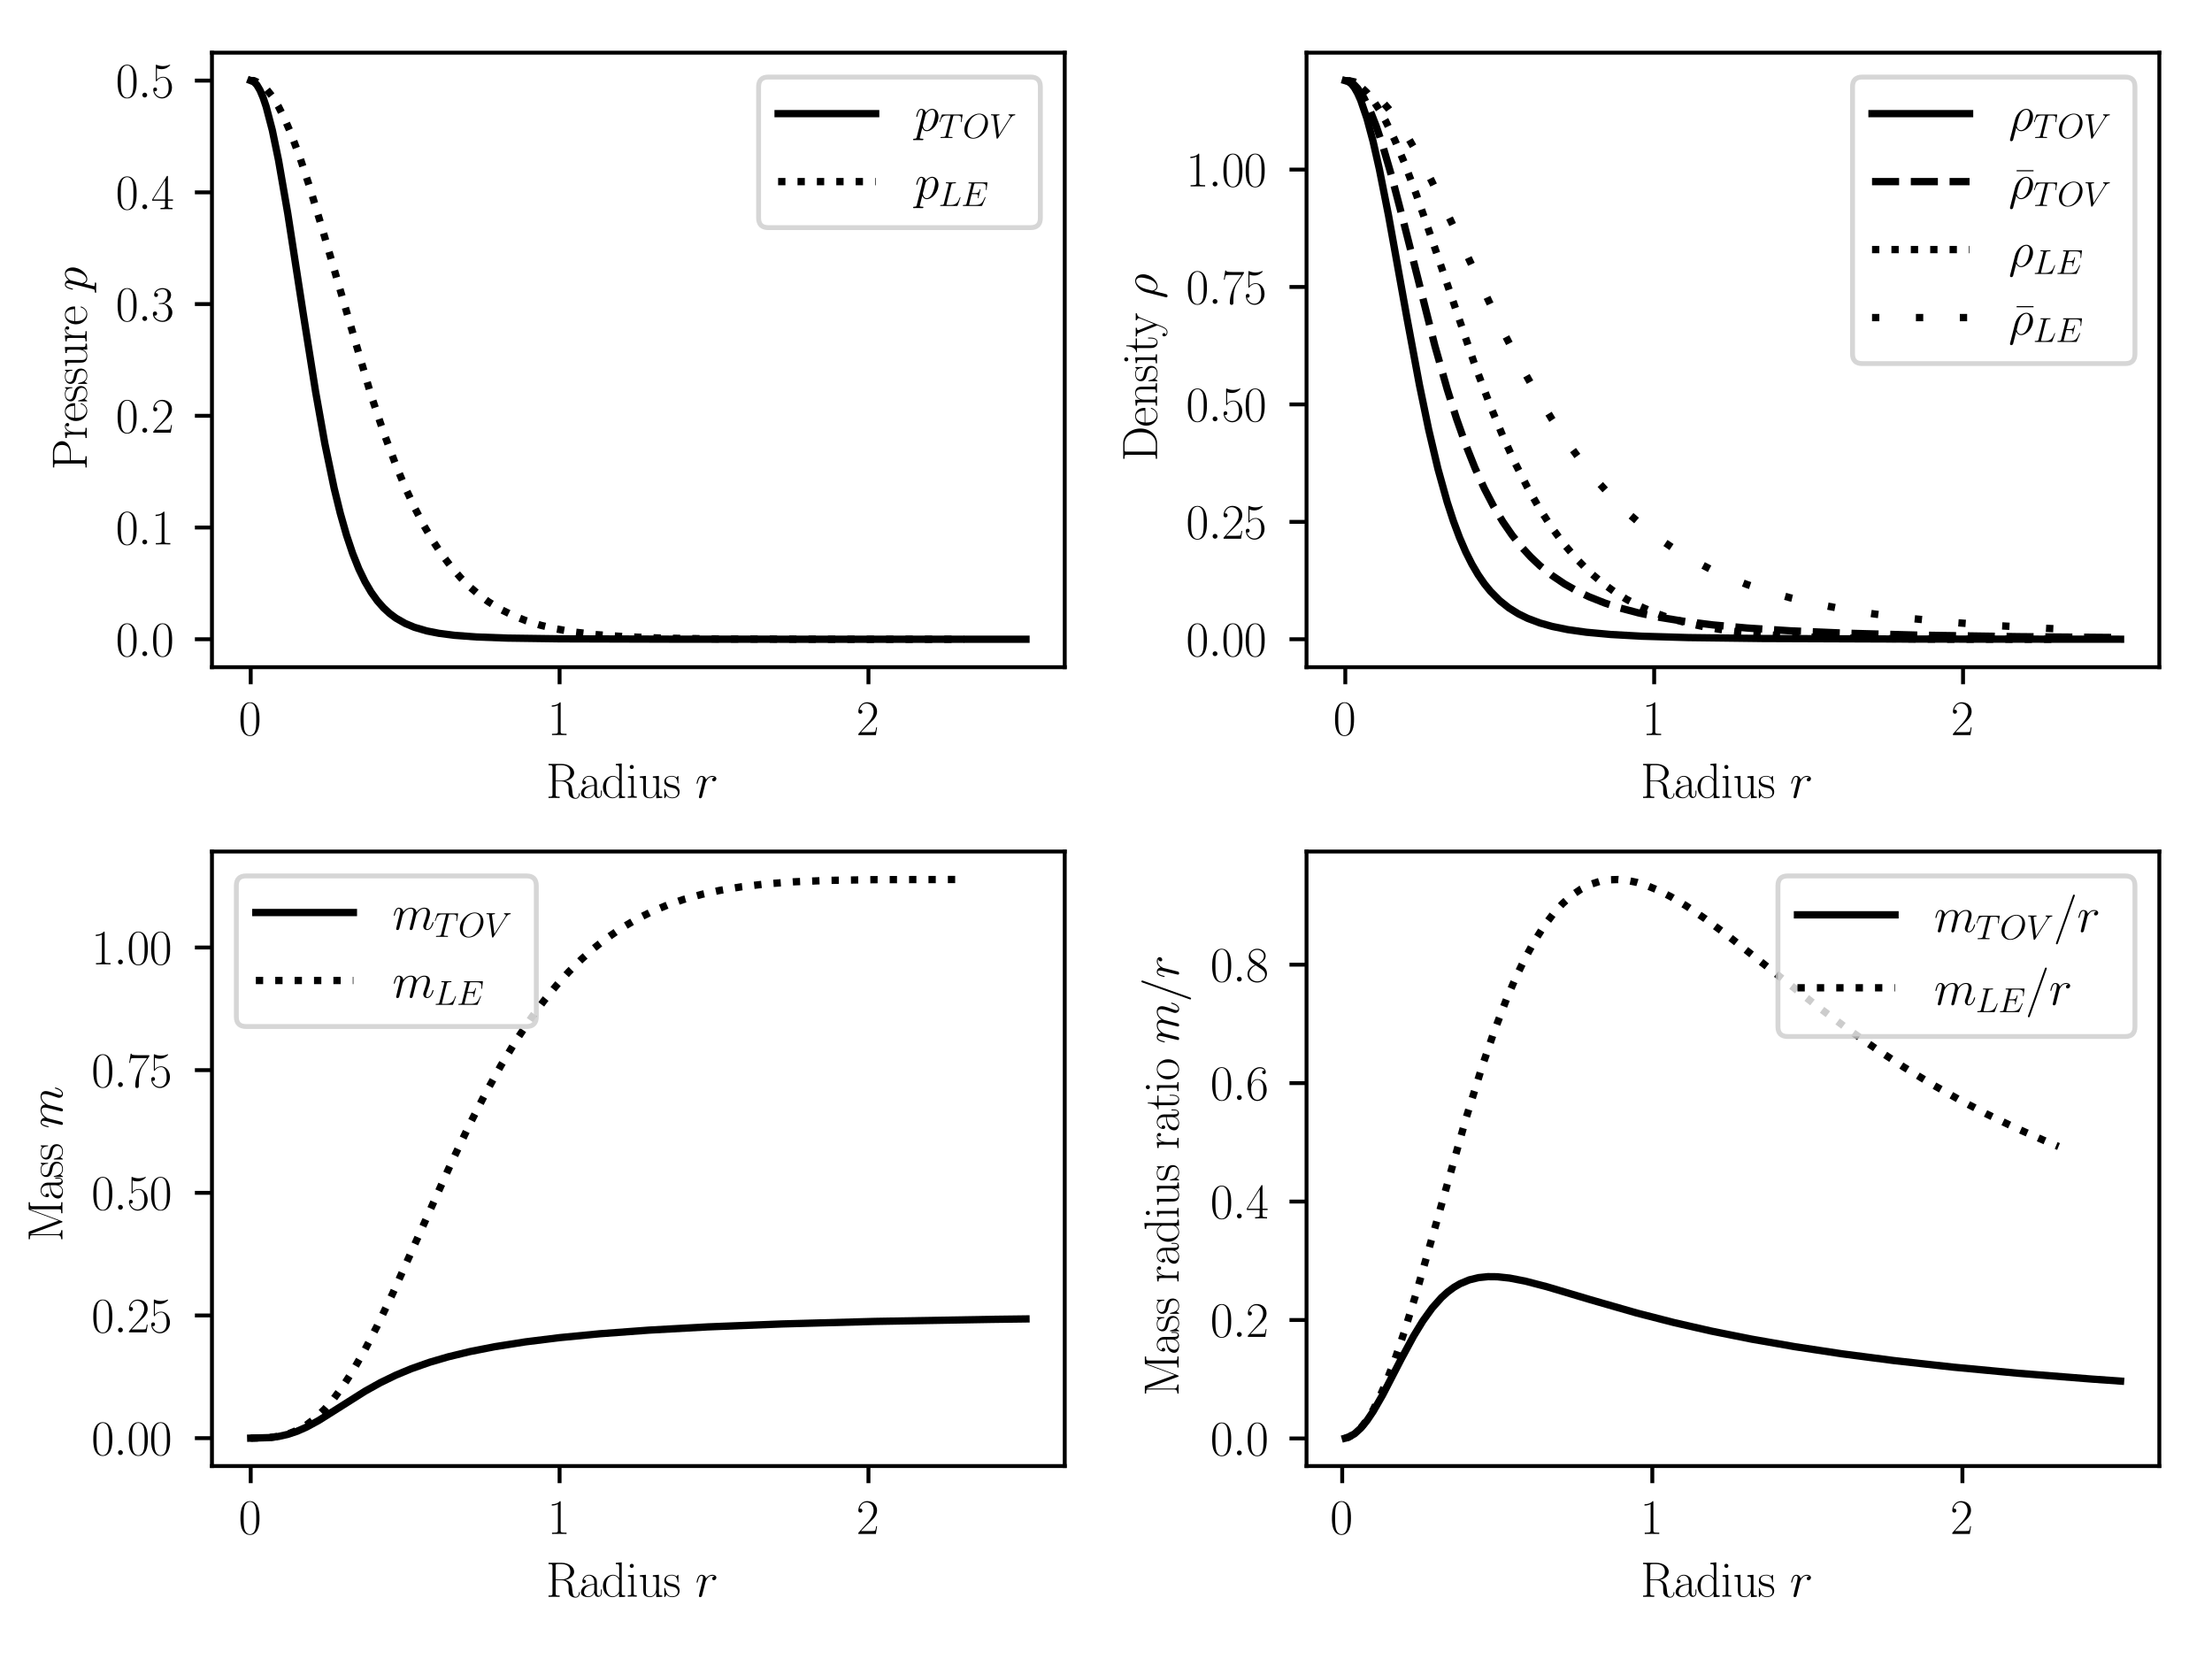 <?xml version="1.0" encoding="utf-8" standalone="no"?>
<!DOCTYPE svg PUBLIC "-//W3C//DTD SVG 1.1//EN"
  "http://www.w3.org/Graphics/SVG/1.1/DTD/svg11.dtd">
<svg height="340.157pt" version="1.1" viewBox="0 0 453.543 340.157" width="453.543pt" xmlns="http://www.w3.org/2000/svg" xmlns:xlink="http://www.w3.org/1999/xlink">
 <defs>
  <style type="text/css">*{stroke-linecap:butt;stroke-linejoin:round;}</style>
 </defs>
 <g id="figure_1">
  <g id="patch_1">
   <path d="M 0 340.157 
L 453.543 340.157 
L 453.543 0 
L 0 0 
z
" style="fill:#ffffff;"/>
  </g>
  <g id="axes_1">
   <g id="patch_2">
    <path d="M 43.458 136.799 
L 218.312 136.799 
L 218.312 10.8 
L 43.458 10.8 
z
" style="fill:#ffffff;"/>
   </g>
   <g id="matplotlib.axis_1">
    <g id="xtick_1">
     <g id="line2d_1">
      <defs>
       <path d="M 0 0 
L 0 3.5 
" id="m0c59e25d8e" style="stroke:#000000;stroke-width:0.8;"/>
      </defs>
      <g>
       <use style="stroke:#000000;stroke-width:0.8;" x="51.406" xlink:href="#m0c59e25d8e" y="136.799"/>
      </g>
     </g>
     <g id="text_1">
      <!-- $\mathdefault{0}$ -->
      <g transform="translate(48.915 150.717)scale(0.1 -0.1)">
       <defs>
        <path d="M 2688 2038 
C 2688 2430 2682 3099 2413 3613 
C 2176 4063 1798 4224 1466 4224 
C 1158 4224 768 4082 525 3620 
C 269 3137 243 2539 243 2038 
C 243 1671 250 1112 448 623 
C 723 -39 1216 -128 1466 -128 
C 1760 -128 2208 -7 2470 604 
C 2662 1048 2688 1568 2688 2038 
z
M 1466 -26 
C 1056 -26 813 328 723 816 
C 653 1196 653 1749 653 2109 
C 653 2604 653 3015 736 3407 
C 858 3954 1216 4121 1466 4121 
C 1728 4121 2067 3947 2189 3420 
C 2272 3054 2278 2623 2278 2109 
C 2278 1691 2278 1176 2202 797 
C 2067 96 1690 -26 1466 -26 
z
" id="CMR17-30" transform="scale(0.016)"/>
       </defs>
       <use transform="scale(0.996)" xlink:href="#CMR17-30"/>
      </g>
     </g>
    </g>
    <g id="xtick_2">
     <g id="line2d_2">
      <g>
       <use style="stroke:#000000;stroke-width:0.8;" x="114.736" xlink:href="#m0c59e25d8e" y="136.799"/>
      </g>
     </g>
     <g id="text_2">
      <!-- $\mathdefault{1}$ -->
      <g transform="translate(112.245 150.717)scale(0.1 -0.1)">
       <defs>
        <path d="M 1702 4083 
C 1702 4217 1696 4224 1606 4224 
C 1357 3927 979 3833 621 3820 
C 602 3820 570 3820 563 3808 
C 557 3795 557 3782 557 3648 
C 755 3648 1088 3686 1344 3839 
L 1344 467 
C 1344 243 1331 166 781 166 
L 589 166 
L 589 0 
C 896 6 1216 12 1523 12 
C 1830 12 2150 6 2458 0 
L 2458 166 
L 2266 166 
C 1715 166 1702 236 1702 467 
L 1702 4083 
z
" id="CMR17-31" transform="scale(0.016)"/>
       </defs>
       <use transform="scale(0.996)" xlink:href="#CMR17-31"/>
      </g>
     </g>
    </g>
    <g id="xtick_3">
     <g id="line2d_3">
      <g>
       <use style="stroke:#000000;stroke-width:0.8;" x="178.065" xlink:href="#m0c59e25d8e" y="136.799"/>
      </g>
     </g>
     <g id="text_3">
      <!-- $\mathdefault{2}$ -->
      <g transform="translate(175.575 150.717)scale(0.1 -0.1)">
       <defs>
        <path d="M 2669 990 
L 2554 990 
C 2490 537 2438 460 2413 422 
C 2381 371 1920 371 1830 371 
L 602 371 
C 832 620 1280 1073 1824 1596 
C 2214 1966 2669 2400 2669 3033 
C 2669 3788 2067 4224 1395 4224 
C 691 4224 262 3603 262 3027 
C 262 2777 448 2745 525 2745 
C 589 2745 781 2783 781 3007 
C 781 3206 614 3264 525 3264 
C 486 3264 448 3257 422 3244 
C 544 3788 915 4057 1306 4057 
C 1862 4057 2227 3616 2227 3033 
C 2227 2477 1901 1998 1536 1583 
L 262 147 
L 262 0 
L 2515 0 
L 2669 990 
z
" id="CMR17-32" transform="scale(0.016)"/>
       </defs>
       <use transform="scale(0.996)" xlink:href="#CMR17-32"/>
      </g>
     </g>
    </g>
    <g id="text_4">
     <!-- Radius $r$ -->
     <g transform="translate(111.936 163.573)scale(0.1 -0.1)">
      <defs>
       <path d="M 2509 2156 
C 3117 2278 3629 2689 3629 3203 
C 3629 3806 2950 4352 2054 4352 
L 333 4352 
L 333 4185 
C 774 4185 845 4185 845 3896 
L 845 428 
C 845 140 774 140 333 140 
L 333 -26 
C 518 -13 851 -13 1050 -13 
C 1248 -13 1581 -13 1766 -26 
L 1766 140 
C 1325 140 1254 140 1254 428 
L 1254 2112 
L 2003 2112 
C 2368 2112 2573 1964 2662 1881 
C 2918 1632 2918 1459 2918 1024 
C 2918 595 2918 377 3110 160 
C 3354 -103 3680 -128 3821 -128 
C 4294 -128 4365 403 4365 512 
C 4365 550 4365 595 4307 595 
C 4256 595 4250 556 4250 531 
C 4218 115 4032 -26 3834 -26 
C 3482 -26 3443 377 3405 768 
C 3386 902 3373 998 3360 1139 
C 3322 1459 3270 1926 2509 2156 
z
M 1984 2214 
L 1254 2214 
L 1254 3935 
C 1254 4153 1267 4185 1523 4185 
L 1990 4185 
C 2522 4185 3142 3999 3142 3203 
C 3142 2374 2464 2214 1984 2214 
z
" id="CMR17-52" transform="scale(0.016)"/>
       <path d="M 2304 1656 
C 2304 2048 2304 2275 2035 2534 
C 1798 2751 1523 2816 1306 2816 
C 800 2816 435 2408 435 1977 
C 435 1740 627 1728 666 1728 
C 749 1728 896 1779 896 1958 
C 896 2118 774 2188 666 2188 
C 640 2188 608 2182 589 2176 
C 723 2594 1069 2713 1293 2713 
C 1613 2713 1965 2421 1965 1875 
L 1965 1632 
C 1587 1619 1133 1568 774 1373 
C 371 1147 256 822 256 576 
C 256 77 832 -64 1171 -64 
C 1523 -64 1850 135 1990 505 
C 2003 219 2182 -39 2464 -39 
C 2598 -39 2938 51 2938 563 
L 2938 926 
L 2822 926 
L 2822 557 
C 2822 161 2650 109 2566 109 
C 2304 109 2304 446 2304 732 
L 2304 1656 
z
M 1965 887 
C 1965 323 1568 38 1216 38 
C 896 38 646 278 646 576 
C 646 771 730 1114 1101 1322 
C 1408 1497 1760 1523 1965 1536 
L 1965 887 
z
" id="CMR17-61" transform="scale(0.016)"/>
       <path d="M 1869 4345 
L 1869 4179 
C 2246 4179 2304 4141 2304 3843 
L 2304 2371 
C 2278 2403 2016 2816 1498 2816 
C 845 2816 211 2228 211 1376 
C 211 529 806 -64 1434 -64 
C 1978 -64 2259 361 2291 406 
L 2291 -64 
L 3066 -13 
L 3066 154 
C 2688 154 2630 193 2630 503 
L 2630 4416 
L 1869 4345 
z
M 2291 762 
C 2291 568 2176 393 2029 264 
C 1811 70 1594 38 1472 38 
C 1286 38 621 135 621 1369 
C 621 2636 1363 2713 1530 2713 
C 1824 2713 2061 2545 2208 2313 
C 2291 2177 2291 2157 2291 2041 
L 2291 762 
z
" id="CMR17-64" transform="scale(0.016)"/>
       <path d="M 992 3961 
C 992 4102 877 4224 730 4224 
C 589 4224 467 4108 467 3961 
C 467 3820 582 3699 730 3699 
C 870 3699 992 3814 992 3961 
z
M 243 2745 
L 243 2579 
C 602 2579 653 2540 653 2231 
L 653 443 
C 653 198 627 166 218 166 
L 218 0 
C 371 12 646 12 806 12 
C 960 12 1222 12 1370 0 
L 1370 166 
C 992 166 979 205 979 436 
L 979 2816 
L 243 2745 
z
" id="CMR17-69" transform="scale(0.016)"/>
       <path d="M 1882 2745 
L 1882 2579 
C 2259 2579 2317 2540 2317 2229 
L 2317 1053 
C 2317 510 2029 38 1555 38 
C 1030 38 986 355 986 691 
L 986 2816 
L 211 2745 
L 211 2579 
C 467 2579 640 2579 646 2320 
L 646 1079 
C 646 646 646 368 813 187 
C 896 103 1056 -64 1517 -64 
C 2061 -64 2272 400 2323 536 
L 2330 536 
L 2330 -64 
L 3091 -13 
L 3091 154 
C 2714 154 2656 193 2656 503 
L 2656 2816 
L 1882 2745 
z
" id="CMR17-75" transform="scale(0.016)"/>
       <path d="M 1978 2688 
C 1978 2803 1971 2809 1933 2809 
C 1907 2809 1901 2803 1824 2707 
C 1805 2681 1747 2617 1728 2592 
C 1523 2809 1235 2816 1126 2816 
C 416 2816 160 2444 160 2073 
C 160 1497 813 1363 998 1324 
C 1402 1241 1542 1216 1677 1100 
C 1760 1024 1901 883 1901 652 
C 1901 384 1747 38 1158 38 
C 602 38 403 460 288 1024 
C 269 1113 269 1120 218 1120 
C 166 1120 160 1113 160 985 
L 160 64 
C 160 -52 166 -58 205 -58 
C 237 -58 243 -52 275 0 
C 314 57 410 211 448 275 
C 576 102 800 -64 1158 -64 
C 1792 -64 2131 281 2131 780 
C 2131 1107 1958 1280 1875 1356 
C 1683 1555 1459 1600 1190 1651 
C 838 1728 390 1817 390 2208 
C 390 2374 480 2726 1126 2726 
C 1811 2726 1850 2086 1862 1881 
C 1869 1849 1901 1843 1920 1843 
C 1978 1843 1978 1862 1978 1971 
L 1978 2688 
z
" id="CMR17-73" transform="scale(0.016)"/>
       <path d="M 2490 2633 
C 2291 2598 2189 2457 2189 2316 
C 2189 2163 2310 2111 2400 2111 
C 2579 2111 2726 2265 2726 2457 
C 2726 2651 2528 2816 2208 2816 
C 1952 2816 1658 2700 1389 2335 
C 1344 2660 1088 2816 832 2816 
C 582 2816 454 2642 378 2508 
C 269 2278 173 1892 173 1860 
C 173 1834 198 1801 243 1801 
C 294 1801 301 1808 339 1957 
C 435 2342 557 2687 813 2687 
C 966 2687 1011 2604 1011 2419 
C 1011 2278 947 2028 902 1827 
L 723 1130 
C 698 1007 627 716 595 600 
C 550 432 480 128 480 96 
C 480 6 550 -64 646 -64 
C 717 -64 838 -20 877 109 
C 896 160 1133 1136 1171 1285 
C 1203 1427 1242 1562 1274 1705 
C 1299 1795 1325 1898 1344 1982 
C 1363 2040 1536 2355 1696 2495 
C 1773 2566 1939 2687 2202 2687 
C 2304 2687 2406 2674 2490 2633 
z
" id="CMMI12-72" transform="scale(0.016)"/>
      </defs>
      <use transform="scale(0.996)" xlink:href="#CMR17-52"/>
      <use transform="translate(67.791 0)scale(0.996)" xlink:href="#CMR17-61"/>
      <use transform="translate(113.482 0)scale(0.996)" xlink:href="#CMR17-64"/>
      <use transform="translate(164.377 0)scale(0.996)" xlink:href="#CMR17-69"/>
      <use transform="translate(189.248 0)scale(0.996)" xlink:href="#CMR17-75"/>
      <use transform="translate(240.143 0)scale(0.996)" xlink:href="#CMR17-73"/>
      <use transform="translate(306.021 0)scale(0.996)" xlink:href="#CMMI12-72"/>
     </g>
    </g>
   </g>
   <g id="matplotlib.axis_2">
    <g id="ytick_1">
     <g id="line2d_4">
      <defs>
       <path d="M 0 0 
L -3.5 0 
" id="m7e3adf7bbc" style="stroke:#000000;stroke-width:0.8;"/>
      </defs>
      <g>
       <use style="stroke:#000000;stroke-width:0.8;" x="43.458" xlink:href="#m7e3adf7bbc" y="131.072"/>
      </g>
     </g>
     <g id="text_5">
      <!-- $\mathdefault{0.0}$ -->
      <g transform="translate(23.728 134.531)scale(0.1 -0.1)">
       <defs>
        <path d="M 1178 307 
C 1178 492 1024 620 870 620 
C 685 620 557 467 557 313 
C 557 128 710 0 864 0 
C 1050 0 1178 153 1178 307 
z
" id="CMMI12-3a" transform="scale(0.016)"/>
       </defs>
       <use transform="scale(0.996)" xlink:href="#CMR17-30"/>
       <use transform="translate(45.69 0)scale(0.996)" xlink:href="#CMMI12-3a"/>
       <use transform="translate(72.788 0)scale(0.996)" xlink:href="#CMR17-30"/>
      </g>
     </g>
    </g>
    <g id="ytick_2">
     <g id="line2d_5">
      <g>
       <use style="stroke:#000000;stroke-width:0.8;" x="43.458" xlink:href="#m7e3adf7bbc" y="108.163"/>
      </g>
     </g>
     <g id="text_6">
      <!-- $\mathdefault{0.1}$ -->
      <g transform="translate(23.728 111.622)scale(0.1 -0.1)">
       <use transform="scale(0.996)" xlink:href="#CMR17-30"/>
       <use transform="translate(45.69 0)scale(0.996)" xlink:href="#CMMI12-3a"/>
       <use transform="translate(72.788 0)scale(0.996)" xlink:href="#CMR17-31"/>
      </g>
     </g>
    </g>
    <g id="ytick_3">
     <g id="line2d_6">
      <g>
       <use style="stroke:#000000;stroke-width:0.8;" x="43.458" xlink:href="#m7e3adf7bbc" y="85.254"/>
      </g>
     </g>
     <g id="text_7">
      <!-- $\mathdefault{0.2}$ -->
      <g transform="translate(23.728 88.713)scale(0.1 -0.1)">
       <use transform="scale(0.996)" xlink:href="#CMR17-30"/>
       <use transform="translate(45.69 0)scale(0.996)" xlink:href="#CMMI12-3a"/>
       <use transform="translate(72.788 0)scale(0.996)" xlink:href="#CMR17-32"/>
      </g>
     </g>
    </g>
    <g id="ytick_4">
     <g id="line2d_7">
      <g>
       <use style="stroke:#000000;stroke-width:0.8;" x="43.458" xlink:href="#m7e3adf7bbc" y="62.345"/>
      </g>
     </g>
     <g id="text_8">
      <!-- $\mathdefault{0.3}$ -->
      <g transform="translate(23.728 65.804)scale(0.1 -0.1)">
       <defs>
        <path d="M 1414 2176 
C 1984 2176 2234 1673 2234 1094 
C 2234 322 1824 25 1453 25 
C 1114 25 563 193 390 691 
C 422 678 454 678 486 678 
C 640 678 755 780 755 947 
C 755 1132 614 1216 486 1216 
C 378 1216 211 1164 211 927 
C 211 335 787 -128 1466 -128 
C 2176 -128 2720 432 2720 1087 
C 2720 1718 2208 2176 1600 2246 
C 2086 2347 2554 2776 2554 3353 
C 2554 3856 2048 4224 1472 4224 
C 890 4224 378 3862 378 3347 
C 378 3123 544 3084 627 3084 
C 762 3084 877 3167 877 3334 
C 877 3500 762 3584 627 3584 
C 602 3584 570 3584 544 3571 
C 730 3999 1235 4076 1459 4076 
C 1683 4076 2106 3966 2106 3347 
C 2106 3167 2080 2851 1862 2574 
C 1670 2329 1453 2316 1242 2297 
C 1210 2297 1062 2284 1037 2284 
C 992 2278 966 2272 966 2227 
C 966 2182 973 2176 1101 2176 
L 1414 2176 
z
" id="CMR17-33" transform="scale(0.016)"/>
       </defs>
       <use transform="scale(0.996)" xlink:href="#CMR17-30"/>
       <use transform="translate(45.69 0)scale(0.996)" xlink:href="#CMMI12-3a"/>
       <use transform="translate(72.788 0)scale(0.996)" xlink:href="#CMR17-33"/>
      </g>
     </g>
    </g>
    <g id="ytick_5">
     <g id="line2d_8">
      <g>
       <use style="stroke:#000000;stroke-width:0.8;" x="43.458" xlink:href="#m7e3adf7bbc" y="39.436"/>
      </g>
     </g>
     <g id="text_9">
      <!-- $\mathdefault{0.4}$ -->
      <g transform="translate(23.728 42.895)scale(0.1 -0.1)">
       <defs>
        <path d="M 2150 4147 
C 2150 4281 2144 4288 2029 4288 
L 128 1254 
L 128 1088 
L 1779 1088 
L 1779 460 
C 1779 230 1766 166 1318 166 
L 1197 166 
L 1197 0 
C 1402 12 1747 12 1965 12 
C 2182 12 2528 12 2733 0 
L 2733 166 
L 2611 166 
C 2163 166 2150 230 2150 460 
L 2150 1088 
L 2803 1088 
L 2803 1254 
L 2150 1254 
L 2150 4147 
z
M 1798 3723 
L 1798 1254 
L 256 1254 
L 1798 3723 
z
" id="CMR17-34" transform="scale(0.016)"/>
       </defs>
       <use transform="scale(0.996)" xlink:href="#CMR17-30"/>
       <use transform="translate(45.69 0)scale(0.996)" xlink:href="#CMMI12-3a"/>
       <use transform="translate(72.788 0)scale(0.996)" xlink:href="#CMR17-34"/>
      </g>
     </g>
    </g>
    <g id="ytick_6">
     <g id="line2d_9">
      <g>
       <use style="stroke:#000000;stroke-width:0.8;" x="43.458" xlink:href="#m7e3adf7bbc" y="16.527"/>
      </g>
     </g>
     <g id="text_10">
      <!-- $\mathdefault{0.5}$ -->
      <g transform="translate(23.728 19.986)scale(0.1 -0.1)">
       <defs>
        <path d="M 730 3750 
C 794 3724 1056 3641 1325 3641 
C 1920 3641 2246 3961 2432 4140 
C 2432 4191 2432 4224 2394 4224 
C 2387 4224 2374 4224 2323 4198 
C 2099 4102 1837 4032 1517 4032 
C 1325 4032 1037 4055 723 4191 
C 653 4224 640 4224 634 4224 
C 602 4224 595 4217 595 4090 
L 595 2231 
C 595 2113 595 2080 659 2080 
C 691 2080 704 2093 736 2139 
C 941 2435 1222 2560 1542 2560 
C 1766 2560 2246 2415 2246 1293 
C 2246 1087 2246 716 2054 422 
C 1894 159 1645 25 1370 25 
C 947 25 518 319 403 812 
C 429 806 480 793 506 793 
C 589 793 749 838 749 1036 
C 749 1209 627 1280 506 1280 
C 358 1280 262 1190 262 1011 
C 262 454 704 -128 1382 -128 
C 2042 -128 2669 441 2669 1267 
C 2669 2054 2170 2662 1549 2662 
C 1222 2662 947 2540 730 2304 
L 730 3750 
z
" id="CMR17-35" transform="scale(0.016)"/>
       </defs>
       <use transform="scale(0.996)" xlink:href="#CMR17-30"/>
       <use transform="translate(45.69 0)scale(0.996)" xlink:href="#CMMI12-3a"/>
       <use transform="translate(72.788 0)scale(0.996)" xlink:href="#CMR17-35"/>
      </g>
     </g>
    </g>
    <g id="text_11">
     <!-- Pressure $p$ -->
     <g transform="translate(17.791 96.383)rotate(-90)scale(0.1 -0.1)">
      <defs>
       <path d="M 1267 2048 
L 2291 2048 
C 3117 2048 3718 2583 3718 3187 
C 3718 3791 3130 4352 2291 4352 
L 333 4352 
L 333 4185 
C 774 4185 845 4185 845 3899 
L 845 453 
C 845 166 774 166 333 166 
L 333 0 
C 518 12 858 12 1056 12 
C 1254 12 1594 12 1779 0 
L 1779 166 
C 1338 166 1267 166 1267 453 
L 1267 2048 
z
M 1254 2182 
L 1254 3937 
C 1254 4153 1267 4185 1523 4185 
L 2170 4185 
C 2995 4185 3232 3715 3232 3187 
C 3232 2608 2950 2182 2170 2182 
L 1254 2182 
z
" id="CMR17-50" transform="scale(0.016)"/>
       <path d="M 960 1517 
C 960 2134 1222 2713 1702 2713 
C 1747 2713 1792 2707 1837 2687 
C 1837 2687 1696 2642 1696 2475 
C 1696 2321 1818 2257 1914 2257 
C 1990 2257 2131 2302 2131 2482 
C 2131 2687 1926 2816 1709 2816 
C 1222 2816 1011 2340 947 2115 
L 941 2115 
L 941 2816 
L 198 2745 
L 198 2578 
C 576 2578 634 2540 634 2231 
L 634 443 
C 634 198 608 166 198 166 
L 198 0 
C 352 12 646 12 813 12 
C 998 12 1325 12 1498 0 
L 1498 166 
C 1037 166 960 166 960 455 
L 960 1517 
z
" id="CMR17-72" transform="scale(0.016)"/>
       <path d="M 2438 1503 
C 2464 1529 2464 1542 2464 1606 
C 2464 2251 2118 2816 1389 2816 
C 710 2816 173 2175 173 1394 
C 173 554 781 -64 1459 -64 
C 2176 -64 2458 619 2458 755 
C 2458 800 2419 800 2406 800 
C 2362 800 2355 787 2330 709 
C 2189 270 1837 51 1504 51 
C 1229 51 954 206 781 490 
C 582 819 582 1200 582 1503 
L 2438 1503 
z
M 589 1600 
C 634 2511 1126 2713 1382 2713 
C 1818 2713 2112 2308 2118 1600 
L 589 1600 
z
" id="CMR17-65" transform="scale(0.016)"/>
       <path d="M 275 -794 
C 230 -981 205 -1031 -58 -1031 
C -135 -1031 -199 -1031 -199 -1152 
C -199 -1165 -192 -1216 -122 -1216 
C -39 -1216 51 -1204 134 -1204 
L 410 -1204 
C 544 -1204 870 -1216 1005 -1216 
C 1043 -1216 1120 -1216 1120 -1101 
C 1120 -1031 1075 -1031 966 -1031 
C 672 -1031 653 -987 653 -937 
C 653 -863 941 217 979 364 
C 1050 185 1222 -64 1555 -64 
C 2278 -64 3059 874 3059 1813 
C 3059 2400 2726 2816 2246 2816 
C 1837 2816 1491 2419 1421 2330 
C 1370 2649 1120 2816 864 2816 
C 678 2816 531 2726 410 2483 
C 294 2253 205 1864 205 1838 
C 205 1813 230 1781 275 1781 
C 326 1781 333 1787 371 1934 
C 467 2311 589 2687 845 2687 
C 992 2687 1043 2585 1043 2394 
C 1043 2241 1024 2177 998 2062 
L 275 -794 
z
M 1382 1992 
C 1427 2170 1606 2356 1709 2445 
C 1779 2509 1990 2687 2234 2687 
C 2515 2687 2643 2407 2643 2075 
C 2643 1768 2464 1047 2304 715 
C 2144 370 1850 64 1555 64 
C 1120 64 1050 613 1050 638 
C 1050 657 1062 708 1069 740 
L 1382 1992 
z
" id="CMMI12-70" transform="scale(0.016)"/>
      </defs>
      <use transform="scale(0.996)" xlink:href="#CMR17-50"/>
      <use transform="translate(62.586 0)scale(0.996)" xlink:href="#CMR17-72"/>
      <use transform="translate(97.867 0)scale(0.996)" xlink:href="#CMR17-65"/>
      <use transform="translate(138.353 0)scale(0.996)" xlink:href="#CMR17-73"/>
      <use transform="translate(174.154 0)scale(0.996)" xlink:href="#CMR17-73"/>
      <use transform="translate(209.955 0)scale(0.996)" xlink:href="#CMR17-75"/>
      <use transform="translate(260.851 0)scale(0.996)" xlink:href="#CMR17-72"/>
      <use transform="translate(296.132 0)scale(0.996)" xlink:href="#CMR17-65"/>
      <use transform="translate(366.693 0)scale(0.996)" xlink:href="#CMMI12-70"/>
     </g>
    </g>
   </g>
   <g id="line2d_10">
    <path clip-path="url(#p96a120df95)" d="M 51.406 16.527 
L 52.039 16.769 
L 52.672 17.421 
L 53.306 18.496 
L 53.939 19.984 
L 54.572 21.866 
L 55.839 26.72 
L 57.105 32.838 
L 59.005 43.791 
L 62.172 64.306 
L 64.705 80.286 
L 66.605 90.953 
L 68.505 100.081 
L 69.771 105.25 
L 71.038 109.701 
L 72.305 113.478 
L 73.571 116.644 
L 74.838 119.269 
L 76.104 121.429 
L 77.371 123.193 
L 78.638 124.629 
L 79.904 125.793 
L 81.171 126.736 
L 83.071 127.824 
L 84.971 128.62 
L 87.504 129.362 
L 90.037 129.859 
L 93.203 130.264 
L 97.637 130.596 
L 103.97 130.831 
L 114.736 130.983 
L 140.068 131.058 
L 210.364 131.071 
L 210.364 131.071 
" style="fill:none;stroke:#000000;stroke-linecap:square;stroke-width:1.5;"/>
   </g>
   <g id="line2d_11">
    <path clip-path="url(#p96a120df95)" d="M 51.406 16.527 
L 52.039 16.527 
L 53.306 17.111 
L 54.572 18.194 
L 55.839 19.785 
L 57.105 21.861 
L 58.372 24.39 
L 59.639 27.332 
L 61.538 32.42 
L 63.438 38.168 
L 65.972 46.553 
L 76.104 81.108 
L 78.638 88.618 
L 81.171 95.372 
L 83.071 99.916 
L 84.971 104.013 
L 86.87 107.677 
L 88.77 110.927 
L 90.67 113.79 
L 92.57 116.297 
L 94.47 118.48 
L 96.37 120.371 
L 98.27 122.003 
L 100.17 123.404 
L 102.703 124.963 
L 105.236 126.222 
L 107.769 127.235 
L 110.936 128.221 
L 114.102 128.964 
L 117.902 129.613 
L 122.335 130.13 
L 128.035 130.542 
L 135.634 130.833 
L 147.034 131.006 
L 169.833 131.069 
L 197.698 131.072 
L 197.698 131.072 
" style="fill:none;stroke:#000000;stroke-dasharray:1.5,2.475;stroke-dashoffset:0;stroke-width:1.5;"/>
   </g>
   <g id="patch_3">
    <path d="M 43.458 136.799 
L 43.458 10.8 
" style="fill:none;stroke:#000000;stroke-linecap:square;stroke-linejoin:miter;stroke-width:0.8;"/>
   </g>
   <g id="patch_4">
    <path d="M 218.312 136.799 
L 218.312 10.8 
" style="fill:none;stroke:#000000;stroke-linecap:square;stroke-linejoin:miter;stroke-width:0.8;"/>
   </g>
   <g id="patch_5">
    <path d="M 43.458 136.799 
L 218.312 136.799 
" style="fill:none;stroke:#000000;stroke-linecap:square;stroke-linejoin:miter;stroke-width:0.8;"/>
   </g>
   <g id="patch_6">
    <path d="M 43.458 10.8 
L 218.312 10.8 
" style="fill:none;stroke:#000000;stroke-linecap:square;stroke-linejoin:miter;stroke-width:0.8;"/>
   </g>
   <g id="legend_1">
    <g id="patch_7">
     <path d="M 157.542 46.674 
L 211.312 46.674 
Q 213.312 46.674 213.312 44.674 
L 213.312 17.8 
Q 213.312 15.8 211.312 15.8 
L 157.542 15.8 
Q 155.542 15.8 155.542 17.8 
L 155.542 44.674 
Q 155.542 46.674 157.542 46.674 
z
" style="fill:#ffffff;opacity:0.8;stroke:#cccccc;stroke-linejoin:miter;"/>
    </g>
    <g id="line2d_12">
     <path d="M 159.542 23.3 
L 179.542 23.3 
" style="fill:none;stroke:#000000;stroke-linecap:square;stroke-width:1.5;"/>
    </g>
    <g id="line2d_13"/>
    <g id="text_12">
     <!-- $p_{TOV}$ -->
     <g transform="translate(187.542 26.8)scale(0.1 -0.1)">
      <defs>
       <path d="M 2669 3886 
C 2707 4038 2720 4096 2816 4121 
C 2867 4134 3078 4134 3213 4134 
C 3853 4134 4154 4109 4154 3612 
C 4154 3516 4128 3274 4090 3038 
L 4083 2962 
C 4083 2937 4109 2898 4147 2898 
C 4211 2898 4211 2930 4230 3032 
L 4416 4159 
C 4429 4217 4429 4230 4429 4249 
C 4429 4319 4390 4319 4262 4319 
L 762 4319 
C 614 4319 608 4313 570 4198 
L 179 3051 
C 173 3038 154 2968 154 2962 
C 154 2930 179 2898 218 2898 
C 269 2898 282 2924 307 3007 
C 576 3777 710 4134 1562 4134 
L 1990 4134 
C 2144 4134 2208 4134 2208 4064 
C 2208 4045 2208 4032 2176 3917 
L 1318 497 
C 1254 249 1242 185 563 185 
C 403 185 358 185 358 64 
C 358 0 429 0 461 0 
C 621 0 787 12 947 12 
L 1946 12 
C 2106 12 2278 0 2438 0 
C 2509 0 2573 0 2573 121 
C 2573 185 2528 185 2362 185 
C 1786 185 1786 242 1786 338 
C 1786 344 1786 389 1811 491 
L 2669 3886 
z
" id="CMMI12-54" transform="scale(0.016)"/>
       <path d="M 4646 2788 
C 4646 3837 3955 4480 3059 4480 
C 1690 4480 307 3017 307 1550 
C 307 552 973 -128 1901 -128 
C 3245 -128 4646 1264 4646 2788 
z
M 1939 19 
C 1414 19 858 400 858 1391 
C 858 1969 1069 2915 1594 3551 
C 2061 4110 2598 4339 3027 4339 
C 3590 4339 4134 3932 4134 3017 
C 4134 2452 3891 1569 3462 965 
C 2995 317 2413 19 1939 19 
z
" id="CMMI12-4f" transform="scale(0.016)"/>
       <path d="M 3962 3644 
C 4179 3987 4378 4140 4704 4166 
C 4768 4172 4819 4172 4819 4287 
C 4819 4313 4806 4352 4749 4352 
C 4634 4352 4358 4339 4243 4339 
C 4058 4339 3866 4352 3686 4352 
C 3635 4352 3571 4352 3571 4230 
C 3571 4172 3629 4166 3654 4166 
C 3891 4146 3917 4032 3917 3956 
C 3917 3860 3827 3714 3821 3708 
L 1811 540 
L 1363 3968 
C 1363 4153 1696 4166 1766 4166 
C 1862 4166 1920 4166 1920 4287 
C 1920 4352 1850 4352 1830 4352 
C 1722 4352 1594 4339 1485 4339 
L 1126 4339 
C 659 4339 467 4352 461 4352 
C 422 4352 346 4352 346 4236 
C 346 4166 390 4166 493 4166 
C 819 4166 838 4108 858 3949 
L 1370 25 
C 1389 -109 1389 -128 1478 -128 
C 1555 -128 1587 -109 1651 -7 
L 3962 3644 
z
" id="CMMI12-56" transform="scale(0.016)"/>
      </defs>
      <use transform="scale(0.996)" xlink:href="#CMMI12-70"/>
      <use transform="translate(48.96 -14.944)scale(0.697)" xlink:href="#CMMI12-54"/>
      <use transform="translate(98.466 -14.944)scale(0.697)" xlink:href="#CMMI12-4f"/>
      <use transform="translate(152.548 -14.944)scale(0.697)" xlink:href="#CMMI12-56"/>
     </g>
    </g>
    <g id="line2d_14">
     <path d="M 159.542 37.237 
L 179.542 37.237 
" style="fill:none;stroke:#000000;stroke-dasharray:1.5,2.475;stroke-dashoffset:0;stroke-width:1.5;"/>
    </g>
    <g id="line2d_15"/>
    <g id="text_13">
     <!-- $p_{LE}$ -->
     <g transform="translate(187.542 40.737)scale(0.1 -0.1)">
      <defs>
       <path d="M 2349 3860 
C 2406 4102 2426 4166 2989 4166 
C 3162 4166 3206 4166 3206 4287 
C 3206 4352 3136 4352 3110 4352 
C 2982 4352 2835 4339 2707 4339 
L 1850 4339 
C 1728 4339 1587 4352 1466 4352 
C 1414 4352 1344 4352 1344 4230 
C 1344 4166 1402 4166 1498 4166 
C 1888 4166 1888 4115 1888 4045 
C 1888 4032 1888 3994 1862 3898 
L 998 472 
C 941 249 928 185 480 185 
C 358 185 294 185 294 70 
C 294 0 333 0 461 0 
L 3328 0 
C 3469 0 3475 6 3520 121 
L 4013 1478 
C 4026 1510 4038 1548 4038 1567 
C 4038 1605 4006 1631 3974 1631 
C 3968 1631 3936 1631 3923 1605 
C 3910 1599 3910 1586 3859 1465 
C 3654 905 3366 185 2285 185 
L 1670 185 
C 1581 185 1568 185 1530 191 
C 1459 198 1453 211 1453 262 
C 1453 306 1466 344 1478 402 
L 2349 3860 
z
" id="CMMI12-4c" transform="scale(0.016)"/>
       <path d="M 4448 1489 
C 4454 1508 4474 1553 4474 1578 
C 4474 1611 4448 1643 4410 1643 
C 4384 1643 4371 1636 4352 1617 
C 4339 1611 4339 1598 4282 1469 
C 3904 570 3629 185 2605 185 
L 1670 185 
C 1581 185 1568 185 1530 192 
C 1459 198 1453 211 1453 262 
C 1453 307 1466 346 1478 403 
L 1920 2176 
L 2554 2176 
C 3053 2176 3091 2066 3091 1874 
C 3091 1810 3091 1752 3046 1559 
C 3034 1534 3027 1508 3027 1489 
C 3027 1444 3059 1424 3098 1424 
C 3155 1424 3162 1469 3187 1559 
L 3552 3036 
C 3552 3068 3526 3099 3488 3099 
C 3430 3099 3424 3074 3398 2986 
C 3270 2500 3142 2361 2573 2361 
L 1965 2361 
L 2362 3913 
C 2419 4134 2432 4153 2694 4153 
L 3610 4153 
C 4397 4153 4557 3945 4557 3465 
C 4557 3459 4557 3282 4531 3074 
C 4525 3049 4518 3011 4518 2998 
C 4518 2948 4550 2929 4589 2929 
C 4634 2929 4659 2954 4672 3068 
L 4806 4172 
C 4806 4191 4819 4255 4819 4268 
C 4819 4339 4762 4339 4646 4339 
L 1523 4339 
C 1402 4339 1338 4339 1338 4223 
C 1338 4153 1382 4153 1491 4153 
C 1888 4153 1888 4109 1888 4039 
C 1888 4008 1882 3983 1862 3913 
L 998 474 
C 941 249 928 185 480 185 
C 358 185 294 185 294 70 
C 294 0 333 0 461 0 
L 3674 0 
C 3814 0 3821 6 3866 108 
L 4448 1489 
z
" id="CMMI12-45" transform="scale(0.016)"/>
      </defs>
      <use transform="scale(0.996)" xlink:href="#CMMI12-70"/>
      <use transform="translate(48.96 -14.944)scale(0.697)" xlink:href="#CMMI12-4c"/>
      <use transform="translate(95.419 -14.944)scale(0.697)" xlink:href="#CMMI12-45"/>
     </g>
    </g>
   </g>
  </g>
  <g id="axes_2">
   <g id="patch_8">
    <path d="M 267.889 136.799 
L 442.743 136.799 
L 442.743 10.8 
L 267.889 10.8 
z
" style="fill:#ffffff;"/>
   </g>
   <g id="matplotlib.axis_3">
    <g id="xtick_4">
     <g id="line2d_16">
      <g>
       <use style="stroke:#000000;stroke-width:0.8;" x="275.837" xlink:href="#m0c59e25d8e" y="136.799"/>
      </g>
     </g>
     <g id="text_14">
      <!-- $\mathdefault{0}$ -->
      <g transform="translate(273.347 150.717)scale(0.1 -0.1)">
       <use transform="scale(0.996)" xlink:href="#CMR17-30"/>
      </g>
     </g>
    </g>
    <g id="xtick_5">
     <g id="line2d_17">
      <g>
       <use style="stroke:#000000;stroke-width:0.8;" x="339.167" xlink:href="#m0c59e25d8e" y="136.799"/>
      </g>
     </g>
     <g id="text_15">
      <!-- $\mathdefault{1}$ -->
      <g transform="translate(336.677 150.717)scale(0.1 -0.1)">
       <use transform="scale(0.996)" xlink:href="#CMR17-31"/>
      </g>
     </g>
    </g>
    <g id="xtick_6">
     <g id="line2d_18">
      <g>
       <use style="stroke:#000000;stroke-width:0.8;" x="402.497" xlink:href="#m0c59e25d8e" y="136.799"/>
      </g>
     </g>
     <g id="text_16">
      <!-- $\mathdefault{2}$ -->
      <g transform="translate(400.006 150.717)scale(0.1 -0.1)">
       <use transform="scale(0.996)" xlink:href="#CMR17-32"/>
      </g>
     </g>
    </g>
    <g id="text_17">
     <!-- Radius $r$ -->
     <g transform="translate(336.368 163.573)scale(0.1 -0.1)">
      <use transform="scale(0.996)" xlink:href="#CMR17-52"/>
      <use transform="translate(67.791 0)scale(0.996)" xlink:href="#CMR17-61"/>
      <use transform="translate(113.482 0)scale(0.996)" xlink:href="#CMR17-64"/>
      <use transform="translate(164.377 0)scale(0.996)" xlink:href="#CMR17-69"/>
      <use transform="translate(189.248 0)scale(0.996)" xlink:href="#CMR17-75"/>
      <use transform="translate(240.143 0)scale(0.996)" xlink:href="#CMR17-73"/>
      <use transform="translate(306.021 0)scale(0.996)" xlink:href="#CMMI12-72"/>
     </g>
    </g>
   </g>
   <g id="matplotlib.axis_4">
    <g id="ytick_7">
     <g id="line2d_19">
      <g>
       <use style="stroke:#000000;stroke-width:0.8;" x="267.889" xlink:href="#m7e3adf7bbc" y="131.072"/>
      </g>
     </g>
     <g id="text_18">
      <!-- $\mathdefault{0.00}$ -->
      <g transform="translate(243.178 134.531)scale(0.1 -0.1)">
       <use transform="scale(0.996)" xlink:href="#CMR17-30"/>
       <use transform="translate(45.69 0)scale(0.996)" xlink:href="#CMMI12-3a"/>
       <use transform="translate(72.788 0)scale(0.996)" xlink:href="#CMR17-30"/>
       <use transform="translate(118.478 0)scale(0.996)" xlink:href="#CMR17-30"/>
      </g>
     </g>
    </g>
    <g id="ytick_8">
     <g id="line2d_20">
      <g>
       <use style="stroke:#000000;stroke-width:0.8;" x="267.889" xlink:href="#m7e3adf7bbc" y="106.995"/>
      </g>
     </g>
     <g id="text_19">
      <!-- $\mathdefault{0.25}$ -->
      <g transform="translate(243.178 110.454)scale(0.1 -0.1)">
       <use transform="scale(0.996)" xlink:href="#CMR17-30"/>
       <use transform="translate(45.69 0)scale(0.996)" xlink:href="#CMMI12-3a"/>
       <use transform="translate(72.788 0)scale(0.996)" xlink:href="#CMR17-32"/>
       <use transform="translate(118.478 0)scale(0.996)" xlink:href="#CMR17-35"/>
      </g>
     </g>
    </g>
    <g id="ytick_9">
     <g id="line2d_21">
      <g>
       <use style="stroke:#000000;stroke-width:0.8;" x="267.889" xlink:href="#m7e3adf7bbc" y="82.919"/>
      </g>
     </g>
     <g id="text_20">
      <!-- $\mathdefault{0.50}$ -->
      <g transform="translate(243.178 86.378)scale(0.1 -0.1)">
       <use transform="scale(0.996)" xlink:href="#CMR17-30"/>
       <use transform="translate(45.69 0)scale(0.996)" xlink:href="#CMMI12-3a"/>
       <use transform="translate(72.788 0)scale(0.996)" xlink:href="#CMR17-35"/>
       <use transform="translate(118.478 0)scale(0.996)" xlink:href="#CMR17-30"/>
      </g>
     </g>
    </g>
    <g id="ytick_10">
     <g id="line2d_22">
      <g>
       <use style="stroke:#000000;stroke-width:0.8;" x="267.889" xlink:href="#m7e3adf7bbc" y="58.842"/>
      </g>
     </g>
     <g id="text_21">
      <!-- $\mathdefault{0.75}$ -->
      <g transform="translate(243.178 62.302)scale(0.1 -0.1)">
       <defs>
        <path d="M 2886 3955 
L 2886 4096 
L 1382 4096 
C 634 4096 621 4166 595 4288 
L 480 4288 
L 294 3104 
L 410 3104 
C 429 3226 474 3552 550 3673 
C 589 3724 1062 3724 1171 3724 
L 2579 3724 
L 1869 2670 
C 1395 1961 1069 1003 1069 166 
C 1069 89 1069 -128 1299 -128 
C 1530 -128 1530 89 1530 172 
L 1530 466 
C 1530 1514 1709 2204 2003 2644 
L 2886 3955 
z
" id="CMR17-37" transform="scale(0.016)"/>
       </defs>
       <use transform="scale(0.996)" xlink:href="#CMR17-30"/>
       <use transform="translate(45.69 0)scale(0.996)" xlink:href="#CMMI12-3a"/>
       <use transform="translate(72.788 0)scale(0.996)" xlink:href="#CMR17-37"/>
       <use transform="translate(118.478 0)scale(0.996)" xlink:href="#CMR17-35"/>
      </g>
     </g>
    </g>
    <g id="ytick_11">
     <g id="line2d_23">
      <g>
       <use style="stroke:#000000;stroke-width:0.8;" x="267.889" xlink:href="#m7e3adf7bbc" y="34.766"/>
      </g>
     </g>
     <g id="text_22">
      <!-- $\mathdefault{1.00}$ -->
      <g transform="translate(243.178 38.225)scale(0.1 -0.1)">
       <use transform="scale(0.996)" xlink:href="#CMR17-31"/>
       <use transform="translate(45.69 0)scale(0.996)" xlink:href="#CMMI12-3a"/>
       <use transform="translate(72.788 0)scale(0.996)" xlink:href="#CMR17-30"/>
       <use transform="translate(118.478 0)scale(0.996)" xlink:href="#CMR17-30"/>
      </g>
     </g>
    </g>
    <g id="text_23">
     <!-- Density $\rho$ -->
     <g transform="translate(237.241 94.598)rotate(-90)scale(0.1 -0.1)">
      <defs>
       <path d="M 333 4352 
L 333 4185 
C 774 4185 845 4185 845 3898 
L 845 453 
C 845 166 774 166 333 166 
L 333 0 
L 2368 0 
C 3398 0 4224 943 4224 2140 
C 4224 3344 3411 4352 2368 4352 
L 333 4352 
z
M 1523 166 
C 1267 166 1254 198 1254 414 
L 1254 3936 
C 1254 4153 1267 4185 1523 4185 
L 2240 4185 
C 2771 4185 3750 3873 3750 2140 
C 3750 1242 3488 879 3366 707 
C 3213 510 2848 166 2240 166 
L 1523 166 
z
" id="CMR17-44" transform="scale(0.016)"/>
       <path d="M 2656 1954 
C 2656 2282 2592 2816 1837 2816 
C 1331 2816 1069 2424 973 2166 
L 966 2166 
L 966 2816 
L 211 2745 
L 211 2578 
C 589 2578 646 2540 646 2231 
L 646 443 
C 646 198 621 166 211 166 
L 211 0 
C 365 12 646 12 813 12 
C 979 12 1267 12 1421 0 
L 1421 166 
C 1011 166 986 192 986 443 
L 986 1678 
C 986 2269 1344 2713 1792 2713 
C 2266 2713 2317 2289 2317 1980 
L 2317 443 
C 2317 198 2291 166 1882 166 
L 1882 0 
C 2035 12 2317 12 2483 12 
C 2650 12 2938 12 3091 0 
L 3091 166 
C 2682 166 2656 192 2656 443 
L 2656 1954 
z
" id="CMR17-6e" transform="scale(0.016)"/>
       <path d="M 966 2585 
L 1862 2585 
L 1862 2752 
L 966 2752 
L 966 3968 
L 851 3968 
C 838 3292 614 2700 70 2687 
L 70 2585 
L 627 2585 
L 627 778 
C 627 655 627 -64 1370 -64 
C 1747 -64 1965 308 1965 784 
L 1965 1151 
L 1850 1151 
L 1850 790 
C 1850 347 1677 51 1408 51 
C 1222 51 966 179 966 765 
L 966 2585 
z
" id="CMR17-74" transform="scale(0.016)"/>
       <path d="M 2496 2183 
C 2656 2579 2944 2585 3034 2585 
L 3034 2752 
C 2912 2745 2752 2739 2630 2739 
C 2496 2739 2285 2739 2157 2752 
L 2157 2585 
C 2400 2566 2406 2384 2406 2332 
C 2406 2268 2394 2235 2362 2158 
L 1664 409 
L 902 2300 
C 870 2378 870 2423 870 2430 
C 870 2572 1018 2585 1171 2585 
L 1171 2752 
C 1018 2739 742 2739 582 2739 
C 410 2739 205 2739 64 2752 
L 64 2585 
C 410 2585 448 2553 531 2345 
L 1485 -31 
C 1197 -795 1030 -1242 627 -1242 
C 557 -1242 397 -1223 282 -1106 
C 429 -1093 493 -1002 493 -892 
C 493 -782 416 -685 288 -685 
C 147 -685 77 -782 77 -899 
C 77 -1158 339 -1344 627 -1344 
C 998 -1344 1229 -983 1357 -659 
L 2496 2183 
z
" id="CMR17-79" transform="scale(0.016)"/>
       <path d="M 198 -1085 
C 192 -1116 179 -1154 179 -1191 
C 179 -1287 256 -1351 352 -1351 
C 448 -1351 538 -1287 576 -1198 
C 602 -1141 781 -390 986 389 
C 1114 70 1350 -64 1600 -64 
C 2323 -64 3142 830 3142 1794 
C 3142 2477 2726 2816 2285 2816 
C 1722 2816 1037 2234 826 1385 
L 198 -1085 
z
M 1594 64 
C 1158 64 1050 568 1050 645 
C 1050 683 1210 1289 1229 1385 
C 1555 2656 2182 2687 2278 2687 
C 2566 2687 2726 2426 2726 2049 
C 2726 1724 2554 1091 2445 823 
C 2253 383 1920 64 1594 64 
z
" id="CMMI12-1a" transform="scale(0.016)"/>
      </defs>
      <use transform="scale(0.996)" xlink:href="#CMR17-44"/>
      <use transform="translate(70.394 0)scale(0.996)" xlink:href="#CMR17-65"/>
      <use transform="translate(110.879 0)scale(0.996)" xlink:href="#CMR17-6e"/>
      <use transform="translate(161.775 0)scale(0.996)" xlink:href="#CMR17-73"/>
      <use transform="translate(197.576 0)scale(0.996)" xlink:href="#CMR17-69"/>
      <use transform="translate(222.447 0)scale(0.996)" xlink:href="#CMR17-74"/>
      <use transform="translate(255.125 0)scale(0.996)" xlink:href="#CMR17-79"/>
      <use transform="translate(333.494 0)scale(0.996)" xlink:href="#CMMI12-1a"/>
     </g>
    </g>
   </g>
   <g id="line2d_24">
    <path clip-path="url(#p23368cf987)" d="M 275.837 16.544 
L 276.471 16.725 
L 277.104 17.215 
L 277.737 18.024 
L 278.371 19.146 
L 279.004 20.571 
L 280.27 24.276 
L 281.537 29.007 
L 282.804 34.603 
L 284.704 44.208 
L 288.503 65.342 
L 291.037 78.93 
L 292.936 88.108 
L 294.836 96.15 
L 296.736 102.973 
L 298.003 106.857 
L 299.269 110.243 
L 300.536 113.172 
L 301.803 115.69 
L 303.069 117.843 
L 304.336 119.68 
L 305.602 121.243 
L 307.502 123.159 
L 309.402 124.662 
L 311.302 125.845 
L 313.202 126.779 
L 315.735 127.734 
L 318.268 128.444 
L 321.435 129.092 
L 325.235 129.631 
L 330.301 130.097 
L 336.634 130.447 
L 346.134 130.726 
L 361.333 130.918 
L 391.098 131.03 
L 434.795 131.062 
L 434.795 131.062 
" style="fill:none;stroke:#000000;stroke-linecap:square;stroke-width:1.5;"/>
   </g>
   <g id="line2d_25">
    <path clip-path="url(#p23368cf987)" d="M 276.471 16.71 
L 277.104 16.968 
L 277.737 17.448 
L 278.371 18.122 
L 279.637 20.026 
L 280.904 22.624 
L 282.17 25.85 
L 283.437 29.626 
L 285.337 36.122 
L 287.87 45.833 
L 294.203 70.894 
L 296.736 79.819 
L 298.636 85.827 
L 300.536 91.208 
L 302.436 95.972 
L 304.336 100.153 
L 306.236 103.801 
L 308.136 106.972 
L 310.036 109.724 
L 311.935 112.111 
L 313.835 114.183 
L 315.735 115.984 
L 318.268 118.029 
L 320.802 119.738 
L 323.335 121.172 
L 325.868 122.382 
L 329.034 123.639 
L 332.201 124.671 
L 336.001 125.677 
L 340.434 126.605 
L 345.5 127.426 
L 351.2 128.128 
L 358.166 128.764 
L 367.032 129.335 
L 378.432 129.825 
L 392.998 130.218 
L 413.897 130.539 
L 434.795 130.718 
L 434.795 130.718 
" style="fill:none;stroke:#000000;stroke-dasharray:5.55,2.4;stroke-dashoffset:0;stroke-width:1.5;"/>
   </g>
   <g id="line2d_26">
    <path clip-path="url(#p23368cf987)" d="M 275.837 16.544 
L 276.471 16.544 
L 277.737 16.982 
L 279.004 17.796 
L 280.27 18.996 
L 281.537 20.568 
L 282.804 22.493 
L 284.07 24.746 
L 285.97 28.682 
L 287.87 33.189 
L 290.403 39.893 
L 293.57 49 
L 302.436 74.94 
L 305.602 83.299 
L 308.136 89.414 
L 310.669 94.975 
L 313.202 99.968 
L 315.735 104.405 
L 318.268 108.31 
L 320.802 111.72 
L 323.335 114.677 
L 325.868 117.226 
L 328.401 119.412 
L 330.934 121.278 
L 333.468 122.866 
L 336.001 124.212 
L 339.167 125.605 
L 342.334 126.729 
L 345.5 127.634 
L 349.3 128.487 
L 353.733 129.231 
L 358.8 129.837 
L 364.499 130.296 
L 372.099 130.669 
L 382.232 130.918 
L 398.064 131.049 
L 422.129 131.072 
L 422.129 131.072 
" style="fill:none;stroke:#000000;stroke-dasharray:1.5,2.475;stroke-dashoffset:0;stroke-width:1.5;"/>
   </g>
   <g id="line2d_27">
    <path clip-path="url(#p23368cf987)" d="M 276.471 16.527 
L 277.737 16.792 
L 279.004 17.287 
L 280.27 18.014 
L 281.537 18.968 
L 282.804 20.143 
L 284.704 22.295 
L 286.603 24.876 
L 288.503 27.837 
L 291.037 32.282 
L 293.57 37.173 
L 297.37 45.053 
L 308.136 67.823 
L 311.935 75.174 
L 315.102 80.843 
L 318.268 86.057 
L 321.435 90.807 
L 324.601 95.1 
L 327.768 98.957 
L 330.934 102.405 
L 334.101 105.476 
L 337.267 108.204 
L 340.434 110.622 
L 343.6 112.762 
L 346.767 114.656 
L 350.567 116.641 
L 354.366 118.356 
L 358.166 119.836 
L 362.599 121.314 
L 367.032 122.563 
L 372.099 123.762 
L 377.799 124.871 
L 384.131 125.867 
L 391.098 126.74 
L 399.331 127.544 
L 408.83 128.245 
L 420.23 128.863 
L 422.129 128.948 
L 422.129 128.948 
" style="fill:none;stroke:#000000;stroke-dasharray:1.5,7.5;stroke-dashoffset:0;stroke-width:1.5;"/>
   </g>
   <g id="patch_9">
    <path d="M 267.889 136.799 
L 267.889 10.8 
" style="fill:none;stroke:#000000;stroke-linecap:square;stroke-linejoin:miter;stroke-width:0.8;"/>
   </g>
   <g id="patch_10">
    <path d="M 442.743 136.799 
L 442.743 10.8 
" style="fill:none;stroke:#000000;stroke-linecap:square;stroke-linejoin:miter;stroke-width:0.8;"/>
   </g>
   <g id="patch_11">
    <path d="M 267.889 136.799 
L 442.743 136.799 
" style="fill:none;stroke:#000000;stroke-linecap:square;stroke-linejoin:miter;stroke-width:0.8;"/>
   </g>
   <g id="patch_12">
    <path d="M 267.889 10.8 
L 442.743 10.8 
" style="fill:none;stroke:#000000;stroke-linecap:square;stroke-linejoin:miter;stroke-width:0.8;"/>
   </g>
   <g id="legend_2">
    <g id="patch_13">
     <path d="M 381.836 74.549 
L 435.743 74.549 
Q 437.743 74.549 437.743 72.549 
L 437.743 17.8 
Q 437.743 15.8 435.743 15.8 
L 381.836 15.8 
Q 379.836 15.8 379.836 17.8 
L 379.836 72.549 
Q 379.836 74.549 381.836 74.549 
z
" style="fill:#ffffff;opacity:0.8;stroke:#cccccc;stroke-linejoin:miter;"/>
    </g>
    <g id="line2d_28">
     <path d="M 383.836 23.3 
L 403.836 23.3 
" style="fill:none;stroke:#000000;stroke-linecap:square;stroke-width:1.5;"/>
    </g>
    <g id="line2d_29"/>
    <g id="text_24">
     <!-- $\rho_{TOV}$ -->
     <g transform="translate(411.836 26.8)scale(0.1 -0.1)">
      <use transform="scale(0.996)" xlink:href="#CMMI12-1a"/>
      <use transform="translate(50.314 -14.944)scale(0.697)" xlink:href="#CMMI12-54"/>
      <use transform="translate(99.821 -14.944)scale(0.697)" xlink:href="#CMMI12-4f"/>
      <use transform="translate(153.903 -14.944)scale(0.697)" xlink:href="#CMMI12-56"/>
     </g>
    </g>
    <g id="line2d_30">
     <path d="M 383.836 37.237 
L 403.836 37.237 
" style="fill:none;stroke:#000000;stroke-dasharray:5.55,2.4;stroke-dashoffset:0;stroke-width:1.5;"/>
    </g>
    <g id="line2d_31"/>
    <g id="text_25">
     <!-- $\bar{\rho}_{TOV}$ -->
     <g transform="translate(411.836 40.737)scale(0.1 -0.1)">
      <defs>
       <path d="M 2554 3520 
L 2554 3667 
L 378 3667 
L 378 3520 
L 2554 3520 
z
" id="CMR17-16" transform="scale(0.016)"/>
      </defs>
      <use transform="translate(10.441 0.006)scale(0.996)" xlink:href="#CMR17-16"/>
      <use transform="scale(0.996)" xlink:href="#CMMI12-1a"/>
      <use transform="translate(50.314 -14.944)scale(0.697)" xlink:href="#CMMI12-54"/>
      <use transform="translate(99.821 -14.944)scale(0.697)" xlink:href="#CMMI12-4f"/>
      <use transform="translate(153.903 -14.944)scale(0.697)" xlink:href="#CMMI12-56"/>
     </g>
    </g>
    <g id="line2d_32">
     <path d="M 383.836 51.174 
L 403.836 51.174 
" style="fill:none;stroke:#000000;stroke-dasharray:1.5,2.475;stroke-dashoffset:0;stroke-width:1.5;"/>
    </g>
    <g id="line2d_33"/>
    <g id="text_26">
     <!-- $\rho_{LE}$ -->
     <g transform="translate(411.836 54.674)scale(0.1 -0.1)">
      <use transform="scale(0.996)" xlink:href="#CMMI12-1a"/>
      <use transform="translate(50.314 -14.944)scale(0.697)" xlink:href="#CMMI12-4c"/>
      <use transform="translate(96.774 -14.944)scale(0.697)" xlink:href="#CMMI12-45"/>
     </g>
    </g>
    <g id="line2d_34">
     <path d="M 383.836 65.112 
L 403.836 65.112 
" style="fill:none;stroke:#000000;stroke-dasharray:1.5,7.5;stroke-dashoffset:0;stroke-width:1.5;"/>
    </g>
    <g id="line2d_35"/>
    <g id="text_27">
     <!-- $\bar{\rho}_{LE}$ -->
     <g transform="translate(411.836 68.612)scale(0.1 -0.1)">
      <use transform="translate(10.441 0.006)scale(0.996)" xlink:href="#CMR17-16"/>
      <use transform="scale(0.996)" xlink:href="#CMMI12-1a"/>
      <use transform="translate(50.314 -14.944)scale(0.697)" xlink:href="#CMMI12-4c"/>
      <use transform="translate(96.774 -14.944)scale(0.697)" xlink:href="#CMMI12-45"/>
     </g>
    </g>
   </g>
  </g>
  <g id="axes_3">
   <g id="patch_14">
    <path d="M 43.458 300.598 
L 218.312 300.598 
L 218.312 174.599 
L 43.458 174.599 
z
" style="fill:#ffffff;"/>
   </g>
   <g id="matplotlib.axis_5">
    <g id="xtick_7">
     <g id="line2d_36">
      <g>
       <use style="stroke:#000000;stroke-width:0.8;" x="51.406" xlink:href="#m0c59e25d8e" y="300.598"/>
      </g>
     </g>
     <g id="text_28">
      <!-- $\mathdefault{0}$ -->
      <g transform="translate(48.915 314.516)scale(0.1 -0.1)">
       <use transform="scale(0.996)" xlink:href="#CMR17-30"/>
      </g>
     </g>
    </g>
    <g id="xtick_8">
     <g id="line2d_37">
      <g>
       <use style="stroke:#000000;stroke-width:0.8;" x="114.736" xlink:href="#m0c59e25d8e" y="300.598"/>
      </g>
     </g>
     <g id="text_29">
      <!-- $\mathdefault{1}$ -->
      <g transform="translate(112.245 314.516)scale(0.1 -0.1)">
       <use transform="scale(0.996)" xlink:href="#CMR17-31"/>
      </g>
     </g>
    </g>
    <g id="xtick_9">
     <g id="line2d_38">
      <g>
       <use style="stroke:#000000;stroke-width:0.8;" x="178.065" xlink:href="#m0c59e25d8e" y="300.598"/>
      </g>
     </g>
     <g id="text_30">
      <!-- $\mathdefault{2}$ -->
      <g transform="translate(175.575 314.516)scale(0.1 -0.1)">
       <use transform="scale(0.996)" xlink:href="#CMR17-32"/>
      </g>
     </g>
    </g>
    <g id="text_31">
     <!-- Radius $r$ -->
     <g transform="translate(111.936 327.372)scale(0.1 -0.1)">
      <use transform="scale(0.996)" xlink:href="#CMR17-52"/>
      <use transform="translate(67.791 0)scale(0.996)" xlink:href="#CMR17-61"/>
      <use transform="translate(113.482 0)scale(0.996)" xlink:href="#CMR17-64"/>
      <use transform="translate(164.377 0)scale(0.996)" xlink:href="#CMR17-69"/>
      <use transform="translate(189.248 0)scale(0.996)" xlink:href="#CMR17-75"/>
      <use transform="translate(240.143 0)scale(0.996)" xlink:href="#CMR17-73"/>
      <use transform="translate(306.021 0)scale(0.996)" xlink:href="#CMMI12-72"/>
     </g>
    </g>
   </g>
   <g id="matplotlib.axis_6">
    <g id="ytick_12">
     <g id="line2d_39">
      <g>
       <use style="stroke:#000000;stroke-width:0.8;" x="43.458" xlink:href="#m7e3adf7bbc" y="294.87"/>
      </g>
     </g>
     <g id="text_32">
      <!-- $\mathdefault{0.00}$ -->
      <g transform="translate(18.746 298.33)scale(0.1 -0.1)">
       <use transform="scale(0.996)" xlink:href="#CMR17-30"/>
       <use transform="translate(45.69 0)scale(0.996)" xlink:href="#CMMI12-3a"/>
       <use transform="translate(72.788 0)scale(0.996)" xlink:href="#CMR17-30"/>
       <use transform="translate(118.478 0)scale(0.996)" xlink:href="#CMR17-30"/>
      </g>
     </g>
    </g>
    <g id="ytick_13">
     <g id="line2d_40">
      <g>
       <use style="stroke:#000000;stroke-width:0.8;" x="43.458" xlink:href="#m7e3adf7bbc" y="269.721"/>
      </g>
     </g>
     <g id="text_33">
      <!-- $\mathdefault{0.25}$ -->
      <g transform="translate(18.746 273.18)scale(0.1 -0.1)">
       <use transform="scale(0.996)" xlink:href="#CMR17-30"/>
       <use transform="translate(45.69 0)scale(0.996)" xlink:href="#CMMI12-3a"/>
       <use transform="translate(72.788 0)scale(0.996)" xlink:href="#CMR17-32"/>
       <use transform="translate(118.478 0)scale(0.996)" xlink:href="#CMR17-35"/>
      </g>
     </g>
    </g>
    <g id="ytick_14">
     <g id="line2d_41">
      <g>
       <use style="stroke:#000000;stroke-width:0.8;" x="43.458" xlink:href="#m7e3adf7bbc" y="244.572"/>
      </g>
     </g>
     <g id="text_34">
      <!-- $\mathdefault{0.50}$ -->
      <g transform="translate(18.746 248.031)scale(0.1 -0.1)">
       <use transform="scale(0.996)" xlink:href="#CMR17-30"/>
       <use transform="translate(45.69 0)scale(0.996)" xlink:href="#CMMI12-3a"/>
       <use transform="translate(72.788 0)scale(0.996)" xlink:href="#CMR17-35"/>
       <use transform="translate(118.478 0)scale(0.996)" xlink:href="#CMR17-30"/>
      </g>
     </g>
    </g>
    <g id="ytick_15">
     <g id="line2d_42">
      <g>
       <use style="stroke:#000000;stroke-width:0.8;" x="43.458" xlink:href="#m7e3adf7bbc" y="219.423"/>
      </g>
     </g>
     <g id="text_35">
      <!-- $\mathdefault{0.75}$ -->
      <g transform="translate(18.746 222.882)scale(0.1 -0.1)">
       <use transform="scale(0.996)" xlink:href="#CMR17-30"/>
       <use transform="translate(45.69 0)scale(0.996)" xlink:href="#CMMI12-3a"/>
       <use transform="translate(72.788 0)scale(0.996)" xlink:href="#CMR17-37"/>
       <use transform="translate(118.478 0)scale(0.996)" xlink:href="#CMR17-35"/>
      </g>
     </g>
    </g>
    <g id="ytick_16">
     <g id="line2d_43">
      <g>
       <use style="stroke:#000000;stroke-width:0.8;" x="43.458" xlink:href="#m7e3adf7bbc" y="194.274"/>
      </g>
     </g>
     <g id="text_36">
      <!-- $\mathdefault{1.00}$ -->
      <g transform="translate(18.746 197.733)scale(0.1 -0.1)">
       <use transform="scale(0.996)" xlink:href="#CMR17-31"/>
       <use transform="translate(45.69 0)scale(0.996)" xlink:href="#CMMI12-3a"/>
       <use transform="translate(72.788 0)scale(0.996)" xlink:href="#CMR17-30"/>
       <use transform="translate(118.478 0)scale(0.996)" xlink:href="#CMR17-30"/>
      </g>
     </g>
    </g>
    <g id="text_37">
     <!-- Mass $m$ -->
     <g transform="translate(12.809 254.619)rotate(-90)scale(0.1 -0.1)">
      <defs>
       <path d="M 1338 4249 
C 1299 4345 1293 4352 1158 4352 
L 339 4352 
L 339 4185 
C 781 4185 851 4185 851 3898 
L 851 624 
C 851 465 851 166 339 166 
L 339 0 
C 486 12 755 12 915 12 
C 1075 12 1344 12 1491 0 
L 1491 166 
C 979 166 979 465 979 624 
L 979 4159 
L 986 4159 
L 2490 102 
C 2515 38 2528 0 2579 0 
C 2630 0 2643 38 2669 102 
L 4186 4191 
L 4192 4191 
L 4192 453 
C 4192 166 4122 166 3680 166 
L 3680 0 
C 3853 12 4198 12 4384 12 
C 4570 12 4922 12 5094 0 
L 5094 166 
C 4653 166 4582 166 4582 453 
L 4582 3898 
C 4582 4185 4653 4185 5094 4185 
L 5094 4352 
L 4282 4352 
C 4147 4352 4141 4345 4102 4249 
L 2720 516 
L 1338 4249 
z
" id="CMR17-4d" transform="scale(0.016)"/>
       <path d="M 1318 1870 
C 1331 1909 1491 2228 1728 2432 
C 1894 2585 2112 2687 2362 2687 
C 2618 2687 2707 2496 2707 2241 
C 2707 2202 2707 2075 2630 1775 
L 2470 1117 
C 2419 925 2298 453 2285 383 
C 2259 287 2221 121 2221 95 
C 2221 6 2291 -64 2387 -64 
C 2579 -64 2611 83 2669 313 
L 3053 1838 
C 3066 1890 3398 2687 4102 2687 
C 4358 2687 4448 2496 4448 2241 
C 4448 1883 4198 1187 4058 804 
C 4000 651 3968 568 3968 453 
C 3968 166 4166 -64 4474 -64 
C 5069 -64 5293 874 5293 913 
C 5293 945 5267 970 5229 970 
C 5171 970 5165 951 5133 842 
C 4986 332 4749 64 4493 64 
C 4429 64 4326 70 4326 274 
C 4326 440 4403 645 4429 715 
C 4544 1021 4832 1775 4832 2145 
C 4832 2528 4608 2816 4122 2816 
C 3693 2816 3347 2573 3091 2196 
C 3072 2541 2861 2816 2381 2816 
C 1811 2816 1510 2413 1395 2253 
C 1376 2617 1114 2816 832 2816 
C 646 2816 499 2726 378 2483 
C 262 2253 173 1864 173 1838 
C 173 1813 198 1781 243 1781 
C 294 1781 301 1787 339 1934 
C 435 2311 557 2687 813 2687 
C 960 2687 1011 2585 1011 2394 
C 1011 2253 947 2004 902 1807 
L 723 1117 
C 698 996 627 708 595 593 
C 550 427 480 127 480 95 
C 480 6 550 -64 646 -64 
C 723 -64 813 -26 864 70 
C 877 102 934 325 966 453 
L 1107 1028 
L 1318 1870 
z
" id="CMMI12-6d" transform="scale(0.016)"/>
      </defs>
      <use transform="scale(0.996)" xlink:href="#CMR17-4d"/>
      <use transform="translate(84.687 0)scale(0.996)" xlink:href="#CMR17-61"/>
      <use transform="translate(130.377 0)scale(0.996)" xlink:href="#CMR17-73"/>
      <use transform="translate(166.179 0)scale(0.996)" xlink:href="#CMR17-73"/>
      <use transform="translate(232.056 0)scale(0.996)" xlink:href="#CMMI12-6d"/>
     </g>
    </g>
   </g>
   <g id="line2d_44">
    <path clip-path="url(#pcb1425a2d9)" d="M 51.406 294.87 
L 55.206 294.765 
L 57.105 294.529 
L 59.005 294.103 
L 60.905 293.468 
L 62.805 292.631 
L 65.338 291.256 
L 69.138 288.862 
L 74.838 285.256 
L 78.004 283.492 
L 81.171 281.955 
L 84.337 280.635 
L 88.137 279.301 
L 91.937 278.192 
L 96.37 277.121 
L 101.436 276.124 
L 107.769 275.128 
L 114.736 274.266 
L 122.968 273.471 
L 133.101 272.723 
L 145.134 272.061 
L 160.333 271.459 
L 179.332 270.941 
L 203.397 270.518 
L 210.364 270.428 
L 210.364 270.428 
" style="fill:none;stroke:#000000;stroke-linecap:square;stroke-width:1.5;"/>
   </g>
   <g id="line2d_45">
    <path clip-path="url(#pcb1425a2d9)" d="M 51.406 294.87 
L 55.206 294.763 
L 57.105 294.513 
L 59.005 294.037 
L 60.905 293.276 
L 62.805 292.185 
L 64.705 290.73 
L 66.605 288.895 
L 68.505 286.675 
L 70.405 284.081 
L 72.305 281.134 
L 74.838 276.708 
L 77.371 271.804 
L 80.537 265.163 
L 85.604 253.874 
L 92.57 238.341 
L 96.37 230.385 
L 99.536 224.199 
L 102.703 218.48 
L 105.869 213.26 
L 109.036 208.547 
L 111.569 205.138 
L 114.102 202.042 
L 116.636 199.244 
L 119.169 196.73 
L 121.702 194.482 
L 124.235 192.481 
L 127.402 190.301 
L 130.568 188.442 
L 133.735 186.869 
L 136.901 185.549 
L 140.068 184.45 
L 143.867 183.384 
L 147.667 182.549 
L 152.1 181.814 
L 157.167 181.225 
L 162.866 180.799 
L 169.833 180.512 
L 179.332 180.36 
L 197.698 180.326 
L 197.698 180.326 
" style="fill:none;stroke:#000000;stroke-dasharray:1.5,2.475;stroke-dashoffset:0;stroke-width:1.5;"/>
   </g>
   <g id="patch_15">
    <path d="M 43.458 300.598 
L 43.458 174.599 
" style="fill:none;stroke:#000000;stroke-linecap:square;stroke-linejoin:miter;stroke-width:0.8;"/>
   </g>
   <g id="patch_16">
    <path d="M 218.312 300.598 
L 218.312 174.599 
" style="fill:none;stroke:#000000;stroke-linecap:square;stroke-linejoin:miter;stroke-width:0.8;"/>
   </g>
   <g id="patch_17">
    <path d="M 43.458 300.598 
L 218.312 300.598 
" style="fill:none;stroke:#000000;stroke-linecap:square;stroke-linejoin:miter;stroke-width:0.8;"/>
   </g>
   <g id="patch_18">
    <path d="M 43.458 174.599 
L 218.312 174.599 
" style="fill:none;stroke:#000000;stroke-linecap:square;stroke-linejoin:miter;stroke-width:0.8;"/>
   </g>
   <g id="legend_3">
    <g id="patch_19">
     <path d="M 50.458 210.473 
L 107.962 210.473 
Q 109.962 210.473 109.962 208.473 
L 109.962 181.599 
Q 109.962 179.599 107.962 179.599 
L 50.458 179.599 
Q 48.458 179.599 48.458 181.599 
L 48.458 208.473 
Q 48.458 210.473 50.458 210.473 
z
" style="fill:#ffffff;opacity:0.8;stroke:#cccccc;stroke-linejoin:miter;"/>
    </g>
    <g id="line2d_46">
     <path d="M 52.458 187.099 
L 72.458 187.099 
" style="fill:none;stroke:#000000;stroke-linecap:square;stroke-width:1.5;"/>
    </g>
    <g id="line2d_47"/>
    <g id="text_38">
     <!-- $m_{TOV}$ -->
     <g transform="translate(80.458 190.599)scale(0.1 -0.1)">
      <use transform="scale(0.996)" xlink:href="#CMMI12-6d"/>
      <use transform="translate(85.327 -14.944)scale(0.697)" xlink:href="#CMMI12-54"/>
      <use transform="translate(134.834 -14.944)scale(0.697)" xlink:href="#CMMI12-4f"/>
      <use transform="translate(188.916 -14.944)scale(0.697)" xlink:href="#CMMI12-56"/>
     </g>
    </g>
    <g id="line2d_48">
     <path d="M 52.458 201.036 
L 72.458 201.036 
" style="fill:none;stroke:#000000;stroke-dasharray:1.5,2.475;stroke-dashoffset:0;stroke-width:1.5;"/>
    </g>
    <g id="line2d_49"/>
    <g id="text_39">
     <!-- $m_{LE}$ -->
     <g transform="translate(80.458 204.536)scale(0.1 -0.1)">
      <use transform="scale(0.996)" xlink:href="#CMMI12-6d"/>
      <use transform="translate(85.327 -14.944)scale(0.697)" xlink:href="#CMMI12-4c"/>
      <use transform="translate(131.787 -14.944)scale(0.697)" xlink:href="#CMMI12-45"/>
     </g>
    </g>
   </g>
  </g>
  <g id="axes_4">
   <g id="patch_20">
    <path d="M 267.889 300.598 
L 442.743 300.598 
L 442.743 174.599 
L 267.889 174.599 
z
" style="fill:#ffffff;"/>
   </g>
   <g id="matplotlib.axis_7">
    <g id="xtick_10">
     <g id="line2d_50">
      <g>
       <use style="stroke:#000000;stroke-width:0.8;" x="275.202" xlink:href="#m0c59e25d8e" y="300.598"/>
      </g>
     </g>
     <g id="text_40">
      <!-- $\mathdefault{0}$ -->
      <g transform="translate(272.711 314.516)scale(0.1 -0.1)">
       <use transform="scale(0.996)" xlink:href="#CMR17-30"/>
      </g>
     </g>
    </g>
    <g id="xtick_11">
     <g id="line2d_51">
      <g>
       <use style="stroke:#000000;stroke-width:0.8;" x="338.785" xlink:href="#m0c59e25d8e" y="300.598"/>
      </g>
     </g>
     <g id="text_41">
      <!-- $\mathdefault{1}$ -->
      <g transform="translate(336.294 314.516)scale(0.1 -0.1)">
       <use transform="scale(0.996)" xlink:href="#CMR17-31"/>
      </g>
     </g>
    </g>
    <g id="xtick_12">
     <g id="line2d_52">
      <g>
       <use style="stroke:#000000;stroke-width:0.8;" x="402.368" xlink:href="#m0c59e25d8e" y="300.598"/>
      </g>
     </g>
     <g id="text_42">
      <!-- $\mathdefault{2}$ -->
      <g transform="translate(399.877 314.516)scale(0.1 -0.1)">
       <use transform="scale(0.996)" xlink:href="#CMR17-32"/>
      </g>
     </g>
    </g>
    <g id="text_43">
     <!-- Radius $r$ -->
     <g transform="translate(336.368 327.372)scale(0.1 -0.1)">
      <use transform="scale(0.996)" xlink:href="#CMR17-52"/>
      <use transform="translate(67.791 0)scale(0.996)" xlink:href="#CMR17-61"/>
      <use transform="translate(113.482 0)scale(0.996)" xlink:href="#CMR17-64"/>
      <use transform="translate(164.377 0)scale(0.996)" xlink:href="#CMR17-69"/>
      <use transform="translate(189.248 0)scale(0.996)" xlink:href="#CMR17-75"/>
      <use transform="translate(240.143 0)scale(0.996)" xlink:href="#CMR17-73"/>
      <use transform="translate(306.021 0)scale(0.996)" xlink:href="#CMMI12-72"/>
     </g>
    </g>
   </g>
   <g id="matplotlib.axis_8">
    <g id="ytick_17">
     <g id="line2d_53">
      <g>
       <use style="stroke:#000000;stroke-width:0.8;" x="267.889" xlink:href="#m7e3adf7bbc" y="294.931"/>
      </g>
     </g>
     <g id="text_44">
      <!-- $\mathdefault{0.0}$ -->
      <g transform="translate(248.159 298.39)scale(0.1 -0.1)">
       <use transform="scale(0.996)" xlink:href="#CMR17-30"/>
       <use transform="translate(45.69 0)scale(0.996)" xlink:href="#CMMI12-3a"/>
       <use transform="translate(72.788 0)scale(0.996)" xlink:href="#CMR17-30"/>
      </g>
     </g>
    </g>
    <g id="ytick_18">
     <g id="line2d_54">
      <g>
       <use style="stroke:#000000;stroke-width:0.8;" x="267.889" xlink:href="#m7e3adf7bbc" y="270.647"/>
      </g>
     </g>
     <g id="text_45">
      <!-- $\mathdefault{0.2}$ -->
      <g transform="translate(248.159 274.106)scale(0.1 -0.1)">
       <use transform="scale(0.996)" xlink:href="#CMR17-30"/>
       <use transform="translate(45.69 0)scale(0.996)" xlink:href="#CMMI12-3a"/>
       <use transform="translate(72.788 0)scale(0.996)" xlink:href="#CMR17-32"/>
      </g>
     </g>
    </g>
    <g id="ytick_19">
     <g id="line2d_55">
      <g>
       <use style="stroke:#000000;stroke-width:0.8;" x="267.889" xlink:href="#m7e3adf7bbc" y="246.363"/>
      </g>
     </g>
     <g id="text_46">
      <!-- $\mathdefault{0.4}$ -->
      <g transform="translate(248.159 249.822)scale(0.1 -0.1)">
       <use transform="scale(0.996)" xlink:href="#CMR17-30"/>
       <use transform="translate(45.69 0)scale(0.996)" xlink:href="#CMMI12-3a"/>
       <use transform="translate(72.788 0)scale(0.996)" xlink:href="#CMR17-34"/>
      </g>
     </g>
    </g>
    <g id="ytick_20">
     <g id="line2d_56">
      <g>
       <use style="stroke:#000000;stroke-width:0.8;" x="267.889" xlink:href="#m7e3adf7bbc" y="222.079"/>
      </g>
     </g>
     <g id="text_47">
      <!-- $\mathdefault{0.6}$ -->
      <g transform="translate(248.159 225.539)scale(0.1 -0.1)">
       <defs>
        <path d="M 678 2198 
C 678 3712 1395 4076 1811 4076 
C 1946 4076 2272 4049 2400 3782 
C 2298 3782 2106 3782 2106 3558 
C 2106 3385 2246 3328 2336 3328 
C 2394 3328 2566 3353 2566 3571 
C 2566 3987 2246 4224 1805 4224 
C 1043 4224 243 3411 243 2011 
C 243 257 966 -128 1478 -128 
C 2099 -128 2688 431 2688 1295 
C 2688 2101 2170 2688 1517 2688 
C 1126 2688 838 2430 678 1979 
L 678 2198 
z
M 1478 25 
C 691 25 691 1212 691 1450 
C 691 1914 909 2585 1504 2585 
C 1613 2585 1926 2585 2138 2140 
C 2253 1889 2253 1624 2253 1302 
C 2253 954 2253 696 2118 438 
C 1978 173 1773 25 1478 25 
z
" id="CMR17-36" transform="scale(0.016)"/>
       </defs>
       <use transform="scale(0.996)" xlink:href="#CMR17-30"/>
       <use transform="translate(45.69 0)scale(0.996)" xlink:href="#CMMI12-3a"/>
       <use transform="translate(72.788 0)scale(0.996)" xlink:href="#CMR17-36"/>
      </g>
     </g>
    </g>
    <g id="ytick_21">
     <g id="line2d_57">
      <g>
       <use style="stroke:#000000;stroke-width:0.8;" x="267.889" xlink:href="#m7e3adf7bbc" y="197.796"/>
      </g>
     </g>
     <g id="text_48">
      <!-- $\mathdefault{0.8}$ -->
      <g transform="translate(248.159 201.255)scale(0.1 -0.1)">
       <defs>
        <path d="M 1741 2289 
C 2144 2494 2554 2803 2554 3298 
C 2554 3884 1990 4224 1472 4224 
C 890 4224 378 3800 378 3215 
C 378 3054 416 2777 666 2533 
C 730 2469 998 2276 1171 2154 
C 883 2006 211 1652 211 945 
C 211 282 838 -128 1459 -128 
C 2144 -128 2720 366 2720 1022 
C 2720 1607 2330 1877 2074 2051 
L 1741 2289 
z
M 902 2855 
C 851 2887 595 3086 595 3388 
C 595 3781 998 4076 1459 4076 
C 1965 4076 2336 3716 2336 3298 
C 2336 2700 1670 2359 1638 2359 
C 1632 2359 1626 2359 1574 2398 
L 902 2855 
z
M 2080 1536 
C 2176 1466 2483 1253 2483 861 
C 2483 385 2010 25 1472 25 
C 890 25 448 443 448 951 
C 448 1459 838 1884 1280 2083 
L 2080 1536 
z
" id="CMR17-38" transform="scale(0.016)"/>
       </defs>
       <use transform="scale(0.996)" xlink:href="#CMR17-30"/>
       <use transform="translate(45.69 0)scale(0.996)" xlink:href="#CMMI12-3a"/>
       <use transform="translate(72.788 0)scale(0.996)" xlink:href="#CMR17-38"/>
      </g>
     </g>
    </g>
    <g id="text_49">
     <!-- Mass radius ratio $m/r$ -->
     <g transform="translate(241.669 286.256)rotate(-90)scale(0.1 -0.1)">
      <defs>
       <path d="M 2758 1356 
C 2758 2176 2163 2816 1466 2816 
C 768 2816 173 2176 173 1356 
C 173 550 768 -64 1466 -64 
C 2163 -64 2758 550 2758 1356 
z
M 1466 51 
C 1165 51 909 230 762 480 
C 602 768 582 1126 582 1408 
C 582 1676 595 2009 762 2297 
C 890 2508 1139 2713 1466 2713 
C 1754 2713 1997 2553 2150 2329 
C 2349 2028 2349 1606 2349 1408 
C 2349 1158 2336 774 2163 467 
C 1984 172 1709 51 1466 51 
z
" id="CMR17-6f" transform="scale(0.016)"/>
       <path d="M 2746 4563 
C 2746 4569 2784 4665 2784 4678 
C 2784 4755 2720 4800 2669 4800 
C 2637 4800 2579 4800 2528 4659 
L 384 -1364 
C 384 -1370 346 -1466 346 -1479 
C 346 -1556 410 -1600 461 -1600 
C 499 -1600 557 -1594 602 -1460 
L 2746 4563 
z
" id="CMMI12-3d" transform="scale(0.016)"/>
      </defs>
      <use transform="scale(0.996)" xlink:href="#CMR17-4d"/>
      <use transform="translate(84.687 0)scale(0.996)" xlink:href="#CMR17-61"/>
      <use transform="translate(130.377 0)scale(0.996)" xlink:href="#CMR17-73"/>
      <use transform="translate(166.179 0)scale(0.996)" xlink:href="#CMR17-73"/>
      <use transform="translate(232.056 0)scale(0.996)" xlink:href="#CMR17-72"/>
      <use transform="translate(267.337 0)scale(0.996)" xlink:href="#CMR17-61"/>
      <use transform="translate(313.027 0)scale(0.996)" xlink:href="#CMR17-64"/>
      <use transform="translate(363.923 0)scale(0.996)" xlink:href="#CMR17-69"/>
      <use transform="translate(388.794 0)scale(0.996)" xlink:href="#CMR17-75"/>
      <use transform="translate(439.689 0)scale(0.996)" xlink:href="#CMR17-73"/>
      <use transform="translate(505.566 0)scale(0.996)" xlink:href="#CMR17-72"/>
      <use transform="translate(540.847 0)scale(0.996)" xlink:href="#CMR17-61"/>
      <use transform="translate(586.538 0)scale(0.996)" xlink:href="#CMR17-74"/>
      <use transform="translate(621.818 0)scale(0.996)" xlink:href="#CMR17-69"/>
      <use transform="translate(646.689 0)scale(0.996)" xlink:href="#CMR17-6f"/>
      <use transform="translate(722.456 0)scale(0.996)" xlink:href="#CMMI12-6d"/>
      <use transform="translate(807.783 0)scale(0.996)" xlink:href="#CMMI12-3d"/>
      <use transform="translate(856.558 0)scale(0.996)" xlink:href="#CMMI12-72"/>
     </g>
    </g>
   </g>
   <g id="line2d_58">
    <path clip-path="url(#p3eb5092487)" d="M 275.837 294.87 
L 276.473 294.69 
L 277.745 293.976 
L 279.017 292.819 
L 280.288 291.265 
L 281.56 289.374 
L 283.467 286.061 
L 287.282 278.68 
L 289.826 273.971 
L 291.733 270.853 
L 293.641 268.203 
L 295.548 266.058 
L 296.82 264.906 
L 298.091 263.964 
L 299.363 263.217 
L 301.271 262.421 
L 303.178 261.957 
L 305.086 261.764 
L 306.993 261.783 
L 309.536 262.056 
L 312.716 262.673 
L 317.166 263.829 
L 326.068 266.48 
L 335.606 269.219 
L 343.236 271.177 
L 350.866 272.916 
L 359.131 274.571 
L 368.033 276.125 
L 377.571 277.567 
L 388.38 278.974 
L 400.46 280.314 
L 413.813 281.569 
L 429.073 282.776 
L 434.795 283.177 
L 434.795 283.177 
" style="fill:none;stroke:#000000;stroke-linecap:square;stroke-width:1.5;"/>
   </g>
   <g id="line2d_59">
    <path clip-path="url(#p3eb5092487)" d="M 275.837 294.87 
L 276.473 294.689 
L 277.745 293.967 
L 279.017 292.774 
L 280.288 291.125 
L 281.56 289.04 
L 282.832 286.546 
L 284.103 283.671 
L 286.011 278.723 
L 287.918 273.123 
L 290.462 264.88 
L 294.277 251.523 
L 300.635 229.147 
L 303.814 218.909 
L 306.357 211.478 
L 308.901 204.83 
L 310.808 200.393 
L 312.716 196.438 
L 314.623 192.963 
L 316.531 189.961 
L 318.438 187.416 
L 320.346 185.307 
L 322.253 183.61 
L 324.161 182.299 
L 326.068 181.345 
L 327.976 180.719 
L 329.883 180.392 
L 331.791 180.335 
L 333.698 180.522 
L 335.606 180.925 
L 337.513 181.519 
L 340.056 182.569 
L 342.6 183.867 
L 345.779 185.77 
L 349.594 188.362 
L 354.045 191.674 
L 361.039 197.19 
L 372.484 206.228 
L 378.842 210.975 
L 384.565 214.997 
L 390.287 218.759 
L 396.01 222.254 
L 401.732 225.487 
L 407.455 228.47 
L 413.177 231.22 
L 419.535 234.026 
L 422.079 235.08 
L 422.079 235.08 
" style="fill:none;stroke:#000000;stroke-dasharray:1.5,2.475;stroke-dashoffset:0;stroke-width:1.5;"/>
   </g>
   <g id="patch_21">
    <path d="M 267.889 300.598 
L 267.889 174.599 
" style="fill:none;stroke:#000000;stroke-linecap:square;stroke-linejoin:miter;stroke-width:0.8;"/>
   </g>
   <g id="patch_22">
    <path d="M 442.743 300.598 
L 442.743 174.599 
" style="fill:none;stroke:#000000;stroke-linecap:square;stroke-linejoin:miter;stroke-width:0.8;"/>
   </g>
   <g id="patch_23">
    <path d="M 267.889 300.598 
L 442.743 300.598 
" style="fill:none;stroke:#000000;stroke-linecap:square;stroke-linejoin:miter;stroke-width:0.8;"/>
   </g>
   <g id="patch_24">
    <path d="M 267.889 174.599 
L 442.743 174.599 
" style="fill:none;stroke:#000000;stroke-linecap:square;stroke-linejoin:miter;stroke-width:0.8;"/>
   </g>
   <g id="legend_4">
    <g id="patch_25">
     <path d="M 366.549 212.524 
L 435.743 212.524 
Q 437.743 212.524 437.743 210.524 
L 437.743 181.599 
Q 437.743 179.599 435.743 179.599 
L 366.549 179.599 
Q 364.549 179.599 364.549 181.599 
L 364.549 210.524 
Q 364.549 212.524 366.549 212.524 
z
" style="fill:#ffffff;opacity:0.8;stroke:#cccccc;stroke-linejoin:miter;"/>
    </g>
    <g id="line2d_60">
     <path d="M 368.549 187.571 
L 388.549 187.571 
" style="fill:none;stroke:#000000;stroke-linecap:square;stroke-width:1.5;"/>
    </g>
    <g id="line2d_61"/>
    <g id="text_50">
     <!-- $m_{TOV}/r$ -->
     <g transform="translate(396.549 191.071)scale(0.1 -0.1)">
      <use transform="scale(0.996)" xlink:href="#CMMI12-6d"/>
      <use transform="translate(85.327 -14.944)scale(0.697)" xlink:href="#CMMI12-54"/>
      <use transform="translate(134.834 -14.944)scale(0.697)" xlink:href="#CMMI12-4f"/>
      <use transform="translate(188.916 -14.944)scale(0.697)" xlink:href="#CMMI12-56"/>
      <use transform="translate(244.397 0)scale(0.996)" xlink:href="#CMMI12-3d"/>
      <use transform="translate(293.171 0)scale(0.996)" xlink:href="#CMMI12-72"/>
     </g>
    </g>
    <g id="line2d_62">
     <path d="M 368.549 202.533 
L 388.549 202.533 
" style="fill:none;stroke:#000000;stroke-dasharray:1.5,2.475;stroke-dashoffset:0;stroke-width:1.5;"/>
    </g>
    <g id="line2d_63"/>
    <g id="text_51">
     <!-- $m_{LE}/r$ -->
     <g transform="translate(396.549 206.033)scale(0.1 -0.1)">
      <use transform="scale(0.996)" xlink:href="#CMMI12-6d"/>
      <use transform="translate(85.327 -14.944)scale(0.697)" xlink:href="#CMMI12-4c"/>
      <use transform="translate(131.787 -14.944)scale(0.697)" xlink:href="#CMMI12-45"/>
      <use transform="translate(186.921 0)scale(0.996)" xlink:href="#CMMI12-3d"/>
      <use transform="translate(235.696 0)scale(0.996)" xlink:href="#CMMI12-72"/>
     </g>
    </g>
   </g>
  </g>
 </g>
 <defs>
  <clipPath id="p96a120df95">
   <rect height="125.999" width="174.854" x="43.458" y="10.8"/>
  </clipPath>
  <clipPath id="p23368cf987">
   <rect height="125.999" width="174.854" x="267.889" y="10.8"/>
  </clipPath>
  <clipPath id="pcb1425a2d9">
   <rect height="125.999" width="174.854" x="43.458" y="174.599"/>
  </clipPath>
  <clipPath id="p3eb5092487">
   <rect height="125.999" width="174.854" x="267.889" y="174.599"/>
  </clipPath>
 </defs>
</svg>

